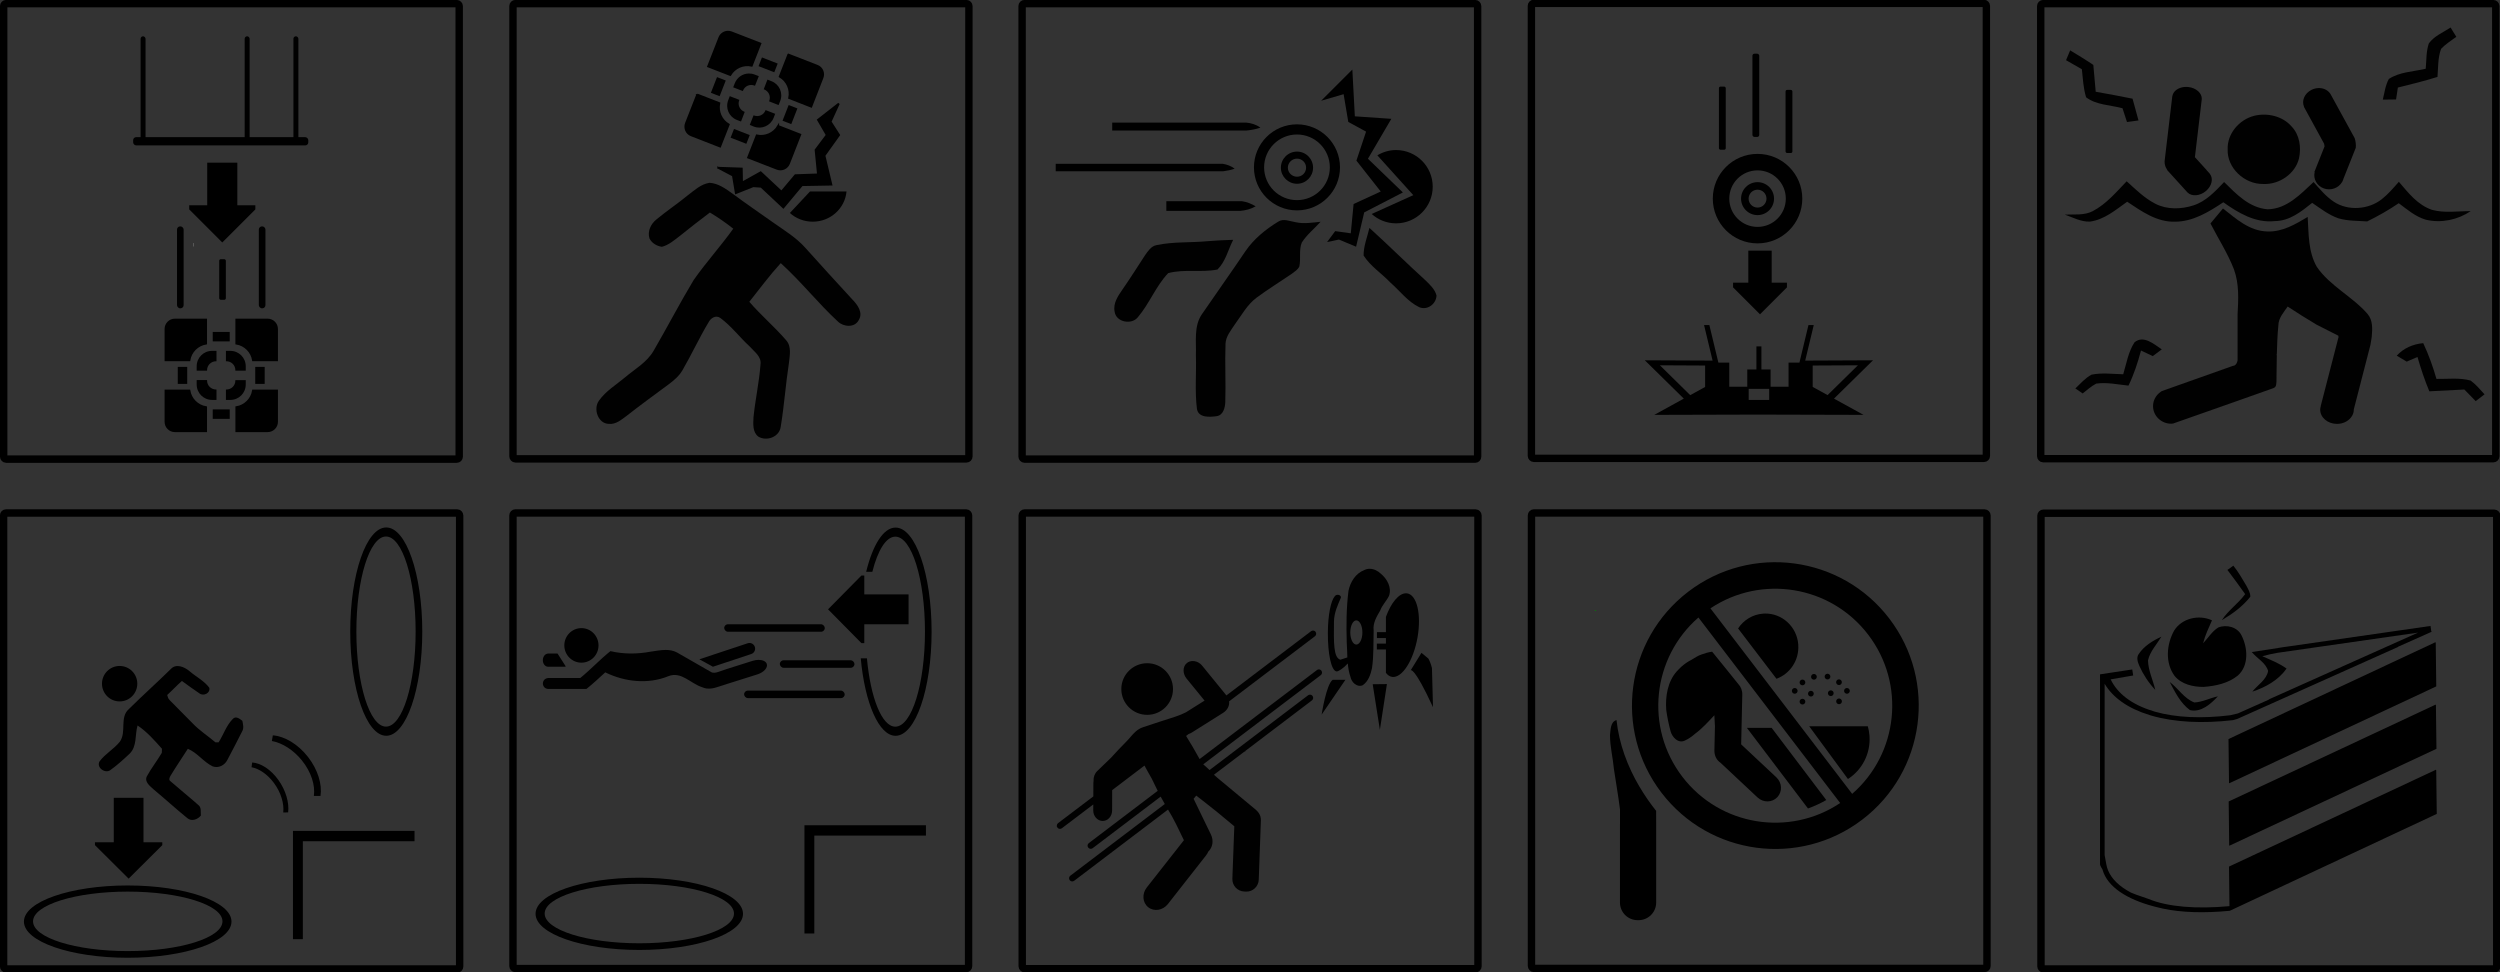 <?xml version="1.0" encoding="UTF-8" standalone="no"?>
<!-- Created with Inkscape (http://www.inkscape.org/) -->

<svg
   xmlns:osb="http://www.openswatchbook.org/uri/2009/osb"
   xmlns:dc="http://purl.org/dc/elements/1.1/"
   xmlns:cc="http://creativecommons.org/ns#"
   xmlns:rdf="http://www.w3.org/1999/02/22-rdf-syntax-ns#"
   xmlns:svg="http://www.w3.org/2000/svg"
   xmlns="http://www.w3.org/2000/svg"
   xmlns:sodipodi="http://sodipodi.sourceforge.net/DTD/sodipodi-0.dtd"
   xmlns:inkscape="http://www.inkscape.org/namespaces/inkscape"
   width="1080"
   height="420"
   id="svg2"
   version="1.1"
   inkscape:version="0.48.1 "
   sodipodi:docname="Portal.svg">
  <rect width="100%" height="100%" fill="#333333" stroke="none"/>
  <defs
     id="defs4">
    <inkscape:perspective
       sodipodi:type="inkscape:persp3d"
       inkscape:vp_x="NaN : NaN : 1"
       inkscape:vp_y="NaN : NaN : 0"
       inkscape:vp_z="NaN : NaN : 1"
       inkscape:persp3d-origin="NaN : NaN : 1"
       id="perspective46" />
    <marker
       inkscape:stockid="Arrow1Lstart"
       orient="auto"
       refY="0.0"
       refX="0.0"
       id="Arrow1Lstart"
       style="overflow:visible">
      <path
         id="path5694"
         d="M 0.0,0.0 L 5.0,-5.0 L -12.5,0.0 L 5.0,5.0 L 0.0,0.0 z "
         style="fill-rule:evenodd;stroke:#000000;stroke-width:1.0pt;marker-start:none"
         transform="scale(0.8) translate(12.5,0)" />
    </marker>
    <marker
       inkscape:stockid="Arrow2Mstart"
       orient="auto"
       refY="0.0"
       refX="0.0"
       id="Arrow2Mstart"
       style="overflow:visible">
      <path
         id="path5718"
         style="font-size:12.0;fill-rule:evenodd;stroke-width:0.625;stroke-linejoin:round"
         d="M 8.719,4.034 L -2.207,0.016 L 8.719,-4.002 C 6.973,-1.63 6.983,1.616 8.719,4.034 z "
         transform="scale(0.6) translate(0,0)" />
    </marker>
    <marker
       inkscape:stockid="Arrow2Lstart"
       orient="auto"
       refY="0.0"
       refX="0.0"
       id="Arrow2Lstart"
       style="overflow:visible">
      <path
         id="path5712"
         style="font-size:12.0;fill-rule:evenodd;stroke-width:0.625;stroke-linejoin:round"
         d="M 8.719,4.034 L -2.207,0.016 L 8.719,-4.002 C 6.973,-1.63 6.983,1.616 8.719,4.034 z "
         transform="scale(1.1) translate(1,0)" />
    </marker>
    <linearGradient
       id="linearGradient5683"
       osb:paint="solid">
      <stop
         style="stop-color:#000000;stop-opacity:1;"
         offset="0"
         id="stop5685" />
    </linearGradient>
    <inkscape:perspective
       sodipodi:type="inkscape:persp3d"
       inkscape:vp_x="0 : 0.5 : 1"
       inkscape:vp_y="0 : 1000 : 0"
       inkscape:vp_z="1 : 0.5 : 1"
       inkscape:persp3d-origin="0.5 : 0.33333333 : 1"
       id="perspective2885" />
    <inkscape:perspective
       sodipodi:type="inkscape:persp3d"
       inkscape:vp_x="0 : 0.5 : 1"
       inkscape:vp_y="0 : 1000 : 0"
       inkscape:vp_z="1 : 0.5 : 1"
       inkscape:persp3d-origin="0.5 : 0.33333333 : 1"
       id="perspective2860" />
    <inkscape:perspective
       sodipodi:type="inkscape:persp3d"
       inkscape:vp_x="0 : 0.5 : 1"
       inkscape:vp_y="0 : 1000 : 0"
       inkscape:vp_z="1 : 0.5 : 1"
       inkscape:persp3d-origin="0.5 : 0.33333333 : 1"
       id="perspective2899" />
    <linearGradient
       osb:paint="solid"
       id="linearGradient5683-4">
      <stop
         id="stop5685-5"
         offset="0"
         style="stop-color:#000000;stop-opacity:1;" />
    </linearGradient>
    <marker
       style="overflow:visible"
       id="Arrow2Lstart-8"
       refX="0.0"
       refY="0.0"
       orient="auto"
       inkscape:stockid="Arrow2Lstart">
      <path
         transform="scale(1.1) translate(1,0)"
         d="M 8.719,4.034 L -2.207,0.016 L 8.719,-4.002 C 6.973,-1.63 6.983,1.616 8.719,4.034 z "
         style="font-size:12.0;fill-rule:evenodd;stroke-width:0.625;stroke-linejoin:round"
         id="path5712-2" />
    </marker>
    <marker
       style="overflow:visible"
       id="Arrow2Mstart-4"
       refX="0.0"
       refY="0.0"
       orient="auto"
       inkscape:stockid="Arrow2Mstart">
      <path
         transform="scale(0.6) translate(0,0)"
         d="M 8.719,4.034 L -2.207,0.016 L 8.719,-4.002 C 6.973,-1.63 6.983,1.616 8.719,4.034 z "
         style="font-size:12.0;fill-rule:evenodd;stroke-width:0.625;stroke-linejoin:round"
         id="path5718-8" />
    </marker>
    <marker
       style="overflow:visible"
       id="Arrow1Lstart-0"
       refX="0.0"
       refY="0.0"
       orient="auto"
       inkscape:stockid="Arrow1Lstart">
      <path
         transform="scale(0.8) translate(12.5,0)"
         style="fill-rule:evenodd;stroke:#000000;stroke-width:1.0pt;marker-start:none"
         d="M 0.0,0.0 L 5.0,-5.0 L -12.5,0.0 L 5.0,5.0 L 0.0,0.0 z "
         id="path5694-9" />
    </marker>
    <inkscape:perspective
       id="perspective46-4"
       inkscape:persp3d-origin="372.04724 : 350.78739 : 1"
       inkscape:vp_z="744.09448 : 526.18109 : 1"
       inkscape:vp_y="0 : 1000 : 0"
       inkscape:vp_x="0 : 526.18109 : 1"
       sodipodi:type="inkscape:persp3d" />
    <inkscape:path-effect
       is_visible="true"
       id="path-effect3701"
       effect="spiro" />
    <inkscape:path-effect
       is_visible="true"
       id="path-effect3705"
       effect="spiro" />
    <inkscape:path-effect
       is_visible="true"
       id="path-effect3709"
       effect="spiro" />
    <inkscape:path-effect
       is_visible="true"
       id="path-effect3713"
       effect="spiro" />
    <inkscape:path-effect
       is_visible="true"
       id="path-effect3727"
       effect="spiro" />
    <inkscape:path-effect
       is_visible="true"
       id="path-effect3735"
       effect="spiro" />
    <inkscape:path-effect
       is_visible="true"
       id="path-effect3749"
       effect="spiro" />
    <inkscape:perspective
       sodipodi:type="inkscape:persp3d"
       inkscape:vp_x="0 : 0.5 : 1"
       inkscape:vp_y="0 : 1000 : 0"
       inkscape:vp_z="1 : 0.5 : 1"
       inkscape:persp3d-origin="0.5 : 0.33333333 : 1"
       id="perspective2856" />
    <inkscape:perspective
       sodipodi:type="inkscape:persp3d"
       inkscape:vp_x="0 : 0.5 : 1"
       inkscape:vp_y="0 : 1000 : 0"
       inkscape:vp_z="1 : 0.5 : 1"
       inkscape:persp3d-origin="0.5 : 0.33333333 : 1"
       id="perspective3894" />
    <inkscape:perspective
       sodipodi:type="inkscape:persp3d"
       inkscape:vp_x="0 : 0.5 : 1"
       inkscape:vp_y="0 : 1000 : 0"
       inkscape:vp_z="1 : 0.5 : 1"
       inkscape:persp3d-origin="0.5 : 0.33333333 : 1"
       id="perspective3857" />
    <inkscape:perspective
       sodipodi:type="inkscape:persp3d"
       inkscape:vp_x="0 : 0.5 : 1"
       inkscape:vp_y="0 : 1000 : 0"
       inkscape:vp_z="1 : 0.5 : 1"
       inkscape:persp3d-origin="0.5 : 0.33333333 : 1"
       id="perspective3820" />
    <inkscape:perspective
       sodipodi:type="inkscape:persp3d"
       inkscape:vp_x="0 : 0.5 : 1"
       inkscape:vp_y="0 : 1000 : 0"
       inkscape:vp_z="1 : 0.5 : 1"
       inkscape:persp3d-origin="0.5 : 0.33333333 : 1"
       id="perspective3793" />
    <inkscape:perspective
       sodipodi:type="inkscape:persp3d"
       inkscape:vp_x="0 : 0.5 : 1"
       inkscape:vp_y="0 : 1000 : 0"
       inkscape:vp_z="1 : 0.5 : 1"
       inkscape:persp3d-origin="0.5 : 0.33333333 : 1"
       id="perspective3754" />
    <inkscape:perspective
       sodipodi:type="inkscape:persp3d"
       inkscape:vp_x="0 : 0.5 : 1"
       inkscape:vp_y="0 : 1000 : 0"
       inkscape:vp_z="1 : 0.5 : 1"
       inkscape:persp3d-origin="0.5 : 0.33333333 : 1"
       id="perspective3725" />
    <inkscape:perspective
       sodipodi:type="inkscape:persp3d"
       inkscape:vp_x="0 : 0.5 : 1"
       inkscape:vp_y="0 : 1000 : 0"
       inkscape:vp_z="1 : 0.5 : 1"
       inkscape:persp3d-origin="0.5 : 0.33333333 : 1"
       id="perspective2918" />
    <inkscape:perspective
       sodipodi:type="inkscape:persp3d"
       inkscape:vp_x="0 : 0.5 : 1"
       inkscape:vp_y="0 : 1000 : 0"
       inkscape:vp_z="1 : 0.5 : 1"
       inkscape:persp3d-origin="0.5 : 0.33333333 : 1"
       id="perspective2850" />
    <inkscape:perspective
       id="perspective2875"
       inkscape:persp3d-origin="372.04724 : 350.78739 : 1"
       inkscape:vp_z="744.09448 : 526.18109 : 1"
       inkscape:vp_y="0 : 1000 : 0"
       inkscape:vp_x="0 : 526.18109 : 1"
       sodipodi:type="inkscape:persp3d" />
    <inkscape:path-effect
       is_visible="true"
       id="path-effect2926"
       effect="spiro" />
    <inkscape:path-effect
       is_visible="true"
       id="path-effect3712"
       effect="spiro" />
    <inkscape:path-effect
       is_visible="true"
       id="path-effect3777"
       effect="spiro" />
    <inkscape:perspective
       sodipodi:type="inkscape:persp3d"
       inkscape:vp_x="0 : 0.5 : 1"
       inkscape:vp_y="0 : 1000 : 0"
       inkscape:vp_z="1 : 0.5 : 1"
       inkscape:persp3d-origin="0.5 : 0.33333333 : 1"
       id="perspective2859" />
    <inkscape:perspective
       sodipodi:type="inkscape:persp3d"
       inkscape:vp_x="0 : 0.5 : 1"
       inkscape:vp_y="0 : 1000 : 0"
       inkscape:vp_z="1 : 0.5 : 1"
       inkscape:persp3d-origin="0.5 : 0.33333333 : 1"
       id="perspective4595" />
    <inkscape:perspective
       sodipodi:type="inkscape:persp3d"
       inkscape:vp_x="0 : 0.5 : 1"
       inkscape:vp_y="0 : 1000 : 0"
       inkscape:vp_z="1 : 0.5 : 1"
       inkscape:persp3d-origin="0.5 : 0.33333333 : 1"
       id="perspective4564-4" />
    <inkscape:perspective
       sodipodi:type="inkscape:persp3d"
       inkscape:vp_x="0 : 0.5 : 1"
       inkscape:vp_y="0 : 1000 : 0"
       inkscape:vp_z="1 : 0.5 : 1"
       inkscape:persp3d-origin="0.5 : 0.33333333 : 1"
       id="perspective4564" />
    <inkscape:perspective
       sodipodi:type="inkscape:persp3d"
       inkscape:vp_x="0 : 0.5 : 1"
       inkscape:vp_y="0 : 1000 : 0"
       inkscape:vp_z="1 : 0.5 : 1"
       inkscape:persp3d-origin="0.5 : 0.33333333 : 1"
       id="perspective4534" />
    <inkscape:perspective
       sodipodi:type="inkscape:persp3d"
       inkscape:vp_x="0 : 0.5 : 1"
       inkscape:vp_y="0 : 1000 : 0"
       inkscape:vp_z="1 : 0.5 : 1"
       inkscape:persp3d-origin="0.5 : 0.33333333 : 1"
       id="perspective4512" />
    <inkscape:perspective
       sodipodi:type="inkscape:persp3d"
       inkscape:vp_x="0 : 0.5 : 1"
       inkscape:vp_y="0 : 1000 : 0"
       inkscape:vp_z="1 : 0.5 : 1"
       inkscape:persp3d-origin="0.5 : 0.33333333 : 1"
       id="perspective4468" />
    <inkscape:perspective
       sodipodi:type="inkscape:persp3d"
       inkscape:vp_x="0 : 0.5 : 1"
       inkscape:vp_y="0 : 1000 : 0"
       inkscape:vp_z="1 : 0.5 : 1"
       inkscape:persp3d-origin="0.5 : 0.33333333 : 1"
       id="perspective4445" />
    <inkscape:perspective
       sodipodi:type="inkscape:persp3d"
       inkscape:vp_x="0 : 0.5 : 1"
       inkscape:vp_y="0 : 1000 : 0"
       inkscape:vp_z="1 : 0.5 : 1"
       inkscape:persp3d-origin="0.5 : 0.33333333 : 1"
       id="perspective4407" />
    <inkscape:perspective
       sodipodi:type="inkscape:persp3d"
       inkscape:vp_x="0 : 0.5 : 1"
       inkscape:vp_y="0 : 1000 : 0"
       inkscape:vp_z="1 : 0.5 : 1"
       inkscape:persp3d-origin="0.5 : 0.33333333 : 1"
       id="perspective4366" />
    <pattern
       id="pattern2825"
       patternTransform="translate(44.701,340.338)"
       height="58.912"
       width="68.025"
       patternUnits="userSpaceOnUse">
      <path
         transform="translate(-44.701,-340.338)"
         sodipodi:type="star"
         style="fill:#ff0000;fill-opacity:1;stroke:none"
         id="path2823"
         sodipodi:sides="3"
         sodipodi:cx="78.714012"
         sodipodi:cy="379.61224"
         sodipodi:r1="39.274422"
         sodipodi:r2="5.5091963"
         sodipodi:arg1="0.52359878"
         sodipodi:arg2="1.5707963"
         inkscape:flatsided="false"
         inkscape:rounded="0"
         inkscape:randomized="0"
         d="m 112.727,399.249 -34.013,-14.128 -34.013,14.128 29.242,-22.392 4.771,-36.52 4.771,36.52 29.242,22.392 z" />
    </pattern>
    <inkscape:perspective
       sodipodi:type="inkscape:persp3d"
       inkscape:vp_x="0 : 0.5 : 1"
       inkscape:vp_y="0 : 1000 : 0"
       inkscape:vp_z="1 : 0.5 : 1"
       inkscape:persp3d-origin="0.5 : 0.33333333 : 1"
       id="perspective2889" />
    <inkscape:perspective
       sodipodi:type="inkscape:persp3d"
       inkscape:vp_x="0 : 0.5 : 1"
       inkscape:vp_y="0 : 1000 : 0"
       inkscape:vp_z="1 : 0.5 : 1"
       inkscape:persp3d-origin="0.5 : 0.33333333 : 1"
       id="perspective2826" />
    <inkscape:perspective
       id="perspective2839"
       inkscape:persp3d-origin="372.04724 : 350.78739 : 1"
       inkscape:vp_z="744.09448 : 526.18109 : 1"
       inkscape:vp_y="0 : 1000 : 0"
       inkscape:vp_x="0 : 526.18109 : 1"
       sodipodi:type="inkscape:persp3d" />
    <inkscape:perspective
       sodipodi:type="inkscape:persp3d"
       inkscape:vp_x="NaN : NaN : 1"
       inkscape:vp_y="NaN : NaN : 0"
       inkscape:vp_z="NaN : NaN : 1"
       inkscape:persp3d-origin="NaN : NaN : 1"
       id="perspective46-5" />
    <marker
       inkscape:stockid="Arrow1Lstart"
       orient="auto"
       refY="0.0"
       refX="0.0"
       id="Arrow1Lstart-5"
       style="overflow:visible">
      <path
         id="path5694-0"
         d="M 0.0,0.0 L 5.0,-5.0 L -12.5,0.0 L 5.0,5.0 L 0.0,0.0 z "
         style="fill-rule:evenodd;stroke:#000000;stroke-width:1.0pt;marker-start:none"
         transform="scale(0.8) translate(12.5,0)" />
    </marker>
    <marker
       inkscape:stockid="Arrow2Mstart"
       orient="auto"
       refY="0.0"
       refX="0.0"
       id="Arrow2Mstart-5"
       style="overflow:visible">
      <path
         id="path5718-1"
         style="font-size:12.0;fill-rule:evenodd;stroke-width:0.625;stroke-linejoin:round"
         d="M 8.719,4.034 L -2.207,0.016 L 8.719,-4.002 C 6.973,-1.63 6.983,1.616 8.719,4.034 z "
         transform="scale(0.6) translate(0,0)" />
    </marker>
    <marker
       inkscape:stockid="Arrow2Lstart"
       orient="auto"
       refY="0.0"
       refX="0.0"
       id="Arrow2Lstart-3"
       style="overflow:visible">
      <path
         id="path5712-1"
         style="font-size:12.0;fill-rule:evenodd;stroke-width:0.625;stroke-linejoin:round"
         d="M 8.719,4.034 L -2.207,0.016 L 8.719,-4.002 C 6.973,-1.63 6.983,1.616 8.719,4.034 z "
         transform="scale(1.1) translate(1,0)" />
    </marker>
    <linearGradient
       id="linearGradient5683-3"
       osb:paint="solid">
      <stop
         style="stop-color:#000000;stop-opacity:1;"
         offset="0"
         id="stop5685-1" />
    </linearGradient>
    <inkscape:perspective
       sodipodi:type="inkscape:persp3d"
       inkscape:vp_x="0 : 0.5 : 1"
       inkscape:vp_y="0 : 1000 : 0"
       inkscape:vp_z="1 : 0.5 : 1"
       inkscape:persp3d-origin="0.5 : 0.33333333 : 1"
       id="perspective3941" />
    <inkscape:perspective
       sodipodi:type="inkscape:persp3d"
       inkscape:vp_x="0 : 0.5 : 1"
       inkscape:vp_y="0 : 1000 : 0"
       inkscape:vp_z="1 : 0.5 : 1"
       inkscape:persp3d-origin="0.5 : 0.33333333 : 1"
       id="perspective3910" />
    <inkscape:perspective
       sodipodi:type="inkscape:persp3d"
       inkscape:vp_x="0 : 0.5 : 1"
       inkscape:vp_y="0 : 1000 : 0"
       inkscape:vp_z="1 : 0.5 : 1"
       inkscape:persp3d-origin="0.5 : 0.33333333 : 1"
       id="perspective3857-1" />
    <inkscape:perspective
       sodipodi:type="inkscape:persp3d"
       inkscape:vp_x="0 : 0.5 : 1"
       inkscape:vp_y="0 : 1000 : 0"
       inkscape:vp_z="1 : 0.5 : 1"
       inkscape:persp3d-origin="0.5 : 0.33333333 : 1"
       id="perspective3835" />
    <inkscape:perspective
       sodipodi:type="inkscape:persp3d"
       inkscape:vp_x="0 : 0.5 : 1"
       inkscape:vp_y="0 : 1000 : 0"
       inkscape:vp_z="1 : 0.5 : 1"
       inkscape:persp3d-origin="0.5 : 0.33333333 : 1"
       id="perspective3801" />
    <inkscape:perspective
       sodipodi:type="inkscape:persp3d"
       inkscape:vp_x="0 : 0.5 : 1"
       inkscape:vp_y="0 : 1000 : 0"
       inkscape:vp_z="1 : 0.5 : 1"
       inkscape:persp3d-origin="0.5 : 0.33333333 : 1"
       id="perspective2945-7" />
    <inkscape:perspective
       sodipodi:type="inkscape:persp3d"
       inkscape:vp_x="0 : 0.5 : 1"
       inkscape:vp_y="0 : 1000 : 0"
       inkscape:vp_z="1 : 0.5 : 1"
       inkscape:persp3d-origin="0.5 : 0.33333333 : 1"
       id="perspective2945" />
    <inkscape:perspective
       sodipodi:type="inkscape:persp3d"
       inkscape:vp_x="0 : 0.5 : 1"
       inkscape:vp_y="0 : 1000 : 0"
       inkscape:vp_z="1 : 0.5 : 1"
       inkscape:persp3d-origin="0.5 : 0.33333333 : 1"
       id="perspective2908" />
    <inkscape:perspective
       sodipodi:type="inkscape:persp3d"
       inkscape:vp_x="0 : 0.5 : 1"
       inkscape:vp_y="0 : 1000 : 0"
       inkscape:vp_z="1 : 0.5 : 1"
       inkscape:persp3d-origin="0.5 : 0.33333333 : 1"
       id="perspective2846" />
    <inkscape:perspective
       id="perspective2869"
       inkscape:persp3d-origin="372.04724 : 350.78739 : 1"
       inkscape:vp_z="744.09448 : 526.18109 : 1"
       inkscape:vp_y="0 : 1000 : 0"
       inkscape:vp_x="0 : 526.18109 : 1"
       sodipodi:type="inkscape:persp3d" />
    <inkscape:perspective
       sodipodi:type="inkscape:persp3d"
       inkscape:vp_x="NaN : NaN : 1"
       inkscape:vp_y="NaN : NaN : 0"
       inkscape:vp_z="NaN : NaN : 1"
       inkscape:persp3d-origin="NaN : NaN : 1"
       id="perspective46-5-2" />
    <marker
       inkscape:stockid="Arrow1Lstart"
       orient="auto"
       refY="0.0"
       refX="0.0"
       id="Arrow1Lstart-5-2"
       style="overflow:visible">
      <path
         id="path5694-6"
         d="M 0.0,0.0 L 5.0,-5.0 L -12.5,0.0 L 5.0,5.0 L 0.0,0.0 z "
         style="fill-rule:evenodd;stroke:#000000;stroke-width:1.0pt;marker-start:none"
         transform="scale(0.8) translate(12.5,0)" />
    </marker>
    <marker
       inkscape:stockid="Arrow2Mstart"
       orient="auto"
       refY="0.0"
       refX="0.0"
       id="Arrow2Mstart-6"
       style="overflow:visible">
      <path
         id="path5718-2"
         style="font-size:12.0;fill-rule:evenodd;stroke-width:0.625;stroke-linejoin:round"
         d="M 8.719,4.034 L -2.207,0.016 L 8.719,-4.002 C 6.973,-1.63 6.983,1.616 8.719,4.034 z "
         transform="scale(0.6) translate(0,0)" />
    </marker>
    <marker
       inkscape:stockid="Arrow2Lstart"
       orient="auto"
       refY="0.0"
       refX="0.0"
       id="Arrow2Lstart-4"
       style="overflow:visible">
      <path
         id="path5712-0"
         style="font-size:12.0;fill-rule:evenodd;stroke-width:0.625;stroke-linejoin:round"
         d="M 8.719,4.034 L -2.207,0.016 L 8.719,-4.002 C 6.973,-1.63 6.983,1.616 8.719,4.034 z "
         transform="scale(1.1) translate(1,0)" />
    </marker>
    <linearGradient
       id="linearGradient5683-3-5"
       osb:paint="solid">
      <stop
         style="stop-color:#000000;stop-opacity:1;"
         offset="0"
         id="stop5685-2" />
    </linearGradient>
    <inkscape:perspective
       sodipodi:type="inkscape:persp3d"
       inkscape:vp_x="NaN : NaN : 1"
       inkscape:vp_y="NaN : NaN : 0"
       inkscape:vp_z="NaN : NaN : 1"
       inkscape:persp3d-origin="NaN : NaN : 1"
       id="perspective46-2" />
    <marker
       inkscape:stockid="Arrow1Lstart"
       orient="auto"
       refY="0.0"
       refX="0.0"
       id="Arrow1Lstart-54"
       style="overflow:visible">
      <path
         id="path5694-95"
         d="M 0.0,0.0 L 5.0,-5.0 L -12.5,0.0 L 5.0,5.0 L 0.0,0.0 z "
         style="fill-rule:evenodd;stroke:#000000;stroke-width:1.0pt;marker-start:none"
         transform="scale(0.8) translate(12.5,0)" />
    </marker>
    <marker
       inkscape:stockid="Arrow2Mstart"
       orient="auto"
       refY="0.0"
       refX="0.0"
       id="Arrow2Mstart-9"
       style="overflow:visible">
      <path
         id="path5718-89"
         style="font-size:12.0;fill-rule:evenodd;stroke-width:0.625;stroke-linejoin:round"
         d="M 8.719,4.034 L -2.207,0.016 L 8.719,-4.002 C 6.973,-1.63 6.983,1.616 8.719,4.034 z "
         transform="scale(0.6) translate(0,0)" />
    </marker>
    <marker
       inkscape:stockid="Arrow2Lstart"
       orient="auto"
       refY="0.0"
       refX="0.0"
       id="Arrow2Lstart-31"
       style="overflow:visible">
      <path
         id="path5712-5"
         style="font-size:12.0;fill-rule:evenodd;stroke-width:0.625;stroke-linejoin:round"
         d="M 8.719,4.034 L -2.207,0.016 L 8.719,-4.002 C 6.973,-1.63 6.983,1.616 8.719,4.034 z "
         transform="scale(1.1) translate(1,0)" />
    </marker>
    <linearGradient
       id="linearGradient5683-7"
       osb:paint="solid">
      <stop
         style="stop-color:#000000;stop-opacity:1;"
         offset="0"
         id="stop5685-6" />
    </linearGradient>
    <linearGradient
       osb:paint="solid"
       id="linearGradient5683-2">
      <stop
         id="stop5685-4"
         offset="0"
         style="stop-color:#000000;stop-opacity:1;" />
    </linearGradient>
    <marker
       style="overflow:visible"
       id="Arrow2Lstart-5"
       refX="0.0"
       refY="0.0"
       orient="auto"
       inkscape:stockid="Arrow2Lstart">
      <path
         transform="scale(1.1) translate(1,0)"
         d="M 8.719,4.034 L -2.207,0.016 L 8.719,-4.002 C 6.973,-1.63 6.983,1.616 8.719,4.034 z "
         style="font-size:12.0;fill-rule:evenodd;stroke-width:0.625;stroke-linejoin:round"
         id="path5712-5-3" />
    </marker>
    <marker
       style="overflow:visible"
       id="Arrow2Mstart-1"
       refX="0.0"
       refY="0.0"
       orient="auto"
       inkscape:stockid="Arrow2Mstart">
      <path
         transform="scale(0.6) translate(0,0)"
         d="M 8.719,4.034 L -2.207,0.016 L 8.719,-4.002 C 6.973,-1.63 6.983,1.616 8.719,4.034 z "
         style="font-size:12.0;fill-rule:evenodd;stroke-width:0.625;stroke-linejoin:round"
         id="path5718-7" />
    </marker>
    <marker
       style="overflow:visible"
       id="Arrow1Lstart-1"
       refX="0.0"
       refY="0.0"
       orient="auto"
       inkscape:stockid="Arrow1Lstart">
      <path
         transform="scale(0.8) translate(12.5,0)"
         style="fill-rule:evenodd;stroke:#000000;stroke-width:1.0pt;marker-start:none"
         d="M 0.0,0.0 L 5.0,-5.0 L -12.5,0.0 L 5.0,5.0 L 0.0,0.0 z "
         id="path5694-1" />
    </marker>
    <inkscape:perspective
       id="perspective46-52"
       inkscape:persp3d-origin="NaN : NaN : 1"
       inkscape:vp_z="NaN : NaN : 1"
       inkscape:vp_y="NaN : NaN : 0"
       inkscape:vp_x="NaN : NaN : 1"
       sodipodi:type="inkscape:persp3d" />
    <linearGradient
       osb:paint="solid"
       id="linearGradient5683-3-1">
      <stop
         id="stop5685-2-9"
         offset="0"
         style="stop-color:#000000;stop-opacity:1;" />
    </linearGradient>
    <marker
       style="overflow:visible"
       id="Arrow2Lstart-4-3"
       refX="0.0"
       refY="0.0"
       orient="auto"
       inkscape:stockid="Arrow2Lstart">
      <path
         transform="scale(1.1) translate(1,0)"
         d="M 8.719,4.034 L -2.207,0.016 L 8.719,-4.002 C 6.973,-1.63 6.983,1.616 8.719,4.034 z "
         style="font-size:12.0;fill-rule:evenodd;stroke-width:0.625;stroke-linejoin:round"
         id="path5712-0-2" />
    </marker>
    <marker
       style="overflow:visible"
       id="Arrow2Mstart-6-7"
       refX="0.0"
       refY="0.0"
       orient="auto"
       inkscape:stockid="Arrow2Mstart">
      <path
         transform="scale(0.6) translate(0,0)"
         d="M 8.719,4.034 L -2.207,0.016 L 8.719,-4.002 C 6.973,-1.63 6.983,1.616 8.719,4.034 z "
         style="font-size:12.0;fill-rule:evenodd;stroke-width:0.625;stroke-linejoin:round"
         id="path5718-2-8" />
    </marker>
    <marker
       style="overflow:visible"
       id="Arrow1Lstart-5-4"
       refX="0.0"
       refY="0.0"
       orient="auto"
       inkscape:stockid="Arrow1Lstart">
      <path
         transform="scale(0.8) translate(12.5,0)"
         style="fill-rule:evenodd;stroke:#000000;stroke-width:1.0pt;marker-start:none"
         d="M 0.0,0.0 L 5.0,-5.0 L -12.5,0.0 L 5.0,5.0 L 0.0,0.0 z "
         id="path5694-6-8" />
    </marker>
    <inkscape:perspective
       id="perspective46-5-7"
       inkscape:persp3d-origin="NaN : NaN : 1"
       inkscape:vp_z="NaN : NaN : 1"
       inkscape:vp_y="NaN : NaN : 0"
       inkscape:vp_x="NaN : NaN : 1"
       sodipodi:type="inkscape:persp3d" />
    <inkscape:perspective
       sodipodi:type="inkscape:persp3d"
       inkscape:vp_x="0 : 526.18109 : 1"
       inkscape:vp_y="0 : 1000 : 0"
       inkscape:vp_z="744.09448 : 526.18109 : 1"
       inkscape:persp3d-origin="372.04724 : 350.78739 : 1"
       id="perspective2869-7" />
    <inkscape:perspective
       id="perspective2846-8"
       inkscape:persp3d-origin="0.5 : 0.33333333 : 1"
       inkscape:vp_z="1 : 0.5 : 1"
       inkscape:vp_y="0 : 1000 : 0"
       inkscape:vp_x="0 : 0.5 : 1"
       sodipodi:type="inkscape:persp3d" />
    <inkscape:perspective
       id="perspective2908-9"
       inkscape:persp3d-origin="0.5 : 0.33333333 : 1"
       inkscape:vp_z="1 : 0.5 : 1"
       inkscape:vp_y="0 : 1000 : 0"
       inkscape:vp_x="0 : 0.5 : 1"
       sodipodi:type="inkscape:persp3d" />
    <inkscape:perspective
       id="perspective2945-6"
       inkscape:persp3d-origin="0.5 : 0.33333333 : 1"
       inkscape:vp_z="1 : 0.5 : 1"
       inkscape:vp_y="0 : 1000 : 0"
       inkscape:vp_x="0 : 0.5 : 1"
       sodipodi:type="inkscape:persp3d" />
    <inkscape:perspective
       id="perspective2945-7-2"
       inkscape:persp3d-origin="0.5 : 0.33333333 : 1"
       inkscape:vp_z="1 : 0.5 : 1"
       inkscape:vp_y="0 : 1000 : 0"
       inkscape:vp_x="0 : 0.5 : 1"
       sodipodi:type="inkscape:persp3d" />
    <inkscape:perspective
       id="perspective3801-4"
       inkscape:persp3d-origin="0.5 : 0.33333333 : 1"
       inkscape:vp_z="1 : 0.5 : 1"
       inkscape:vp_y="0 : 1000 : 0"
       inkscape:vp_x="0 : 0.5 : 1"
       sodipodi:type="inkscape:persp3d" />
    <inkscape:perspective
       id="perspective3835-8"
       inkscape:persp3d-origin="0.5 : 0.33333333 : 1"
       inkscape:vp_z="1 : 0.5 : 1"
       inkscape:vp_y="0 : 1000 : 0"
       inkscape:vp_x="0 : 0.5 : 1"
       sodipodi:type="inkscape:persp3d" />
    <inkscape:perspective
       id="perspective3857-3"
       inkscape:persp3d-origin="0.5 : 0.33333333 : 1"
       inkscape:vp_z="1 : 0.5 : 1"
       inkscape:vp_y="0 : 1000 : 0"
       inkscape:vp_x="0 : 0.5 : 1"
       sodipodi:type="inkscape:persp3d" />
    <inkscape:perspective
       id="perspective3910-7"
       inkscape:persp3d-origin="0.5 : 0.33333333 : 1"
       inkscape:vp_z="1 : 0.5 : 1"
       inkscape:vp_y="0 : 1000 : 0"
       inkscape:vp_x="0 : 0.5 : 1"
       sodipodi:type="inkscape:persp3d" />
    <inkscape:perspective
       id="perspective3941-0"
       inkscape:persp3d-origin="0.5 : 0.33333333 : 1"
       inkscape:vp_z="1 : 0.5 : 1"
       inkscape:vp_y="0 : 1000 : 0"
       inkscape:vp_x="0 : 0.5 : 1"
       sodipodi:type="inkscape:persp3d" />
    <linearGradient
       osb:paint="solid"
       id="linearGradient5683-31">
      <stop
         id="stop5685-9"
         offset="0"
         style="stop-color:#000000;stop-opacity:1;" />
    </linearGradient>
    <marker
       style="overflow:visible"
       id="Arrow2Lstart-7"
       refX="0.0"
       refY="0.0"
       orient="auto"
       inkscape:stockid="Arrow2Lstart">
      <path
         transform="scale(1.1) translate(1,0)"
         d="M 8.719,4.034 L -2.207,0.016 L 8.719,-4.002 C 6.973,-1.63 6.983,1.616 8.719,4.034 z "
         style="font-size:12.0;fill-rule:evenodd;stroke-width:0.625;stroke-linejoin:round"
         id="path5712-4" />
    </marker>
    <marker
       style="overflow:visible"
       id="Arrow2Mstart-53"
       refX="0.0"
       refY="0.0"
       orient="auto"
       inkscape:stockid="Arrow2Mstart">
      <path
         transform="scale(0.6) translate(0,0)"
         d="M 8.719,4.034 L -2.207,0.016 L 8.719,-4.002 C 6.973,-1.63 6.983,1.616 8.719,4.034 z "
         style="font-size:12.0;fill-rule:evenodd;stroke-width:0.625;stroke-linejoin:round"
         id="path5718-21" />
    </marker>
    <marker
       style="overflow:visible"
       id="Arrow1Lstart-9"
       refX="0.0"
       refY="0.0"
       orient="auto"
       inkscape:stockid="Arrow1Lstart">
      <path
         transform="scale(0.8) translate(12.5,0)"
         style="fill-rule:evenodd;stroke:#000000;stroke-width:1.0pt;marker-start:none"
         d="M 0.0,0.0 L 5.0,-5.0 L -12.5,0.0 L 5.0,5.0 L 0.0,0.0 z "
         id="path5694-94" />
    </marker>
    <inkscape:perspective
       id="perspective46-44"
       inkscape:persp3d-origin="NaN : NaN : 1"
       inkscape:vp_z="NaN : NaN : 1"
       inkscape:vp_y="NaN : NaN : 0"
       inkscape:vp_x="NaN : NaN : 1"
       sodipodi:type="inkscape:persp3d" />
    <inkscape:path-effect
       effect="spiro"
       id="path-effect3749-9"
       is_visible="true" />
    <inkscape:path-effect
       effect="spiro"
       id="path-effect3735-3"
       is_visible="true" />
    <inkscape:path-effect
       effect="spiro"
       id="path-effect3727-4"
       is_visible="true" />
    <inkscape:path-effect
       effect="spiro"
       id="path-effect3713-1"
       is_visible="true" />
    <inkscape:path-effect
       effect="spiro"
       id="path-effect3709-6"
       is_visible="true" />
    <inkscape:path-effect
       effect="spiro"
       id="path-effect3705-5"
       is_visible="true" />
    <inkscape:path-effect
       effect="spiro"
       id="path-effect3701-3"
       is_visible="true" />
    <inkscape:perspective
       sodipodi:type="inkscape:persp3d"
       inkscape:vp_x="0 : 526.18109 : 1"
       inkscape:vp_y="0 : 1000 : 0"
       inkscape:vp_z="744.09448 : 526.18109 : 1"
       inkscape:persp3d-origin="372.04724 : 350.78739 : 1"
       id="perspective46-9" />
    <marker
       inkscape:stockid="Arrow1Lstart"
       orient="auto"
       refY="0.0"
       refX="0.0"
       id="Arrow1Lstart-99"
       style="overflow:visible">
      <path
         id="path5694-5"
         d="M 0.0,0.0 L 5.0,-5.0 L -12.5,0.0 L 5.0,5.0 L 0.0,0.0 z "
         style="fill-rule:evenodd;stroke:#000000;stroke-width:1.0pt;marker-start:none"
         transform="scale(0.8) translate(12.5,0)" />
    </marker>
    <marker
       inkscape:stockid="Arrow2Mstart"
       orient="auto"
       refY="0.0"
       refX="0.0"
       id="Arrow2Mstart-11"
       style="overflow:visible">
      <path
         id="path5718-9"
         style="font-size:12.0;fill-rule:evenodd;stroke-width:0.625;stroke-linejoin:round"
         d="M 8.719,4.034 L -2.207,0.016 L 8.719,-4.002 C 6.973,-1.63 6.983,1.616 8.719,4.034 z "
         transform="scale(0.6) translate(0,0)" />
    </marker>
    <marker
       inkscape:stockid="Arrow2Lstart"
       orient="auto"
       refY="0.0"
       refX="0.0"
       id="Arrow2Lstart-0"
       style="overflow:visible">
      <path
         id="path5712-13"
         style="font-size:12.0;fill-rule:evenodd;stroke-width:0.625;stroke-linejoin:round"
         d="M 8.719,4.034 L -2.207,0.016 L 8.719,-4.002 C 6.973,-1.63 6.983,1.616 8.719,4.034 z "
         transform="scale(1.1) translate(1,0)" />
    </marker>
    <linearGradient
       id="linearGradient5683-49"
       osb:paint="solid">
      <stop
         style="stop-color:#000000;stop-opacity:1;"
         offset="0"
         id="stop5685-7" />
    </linearGradient>
    <inkscape:perspective
       id="perspective2899-6"
       inkscape:persp3d-origin="0.5 : 0.33333333 : 1"
       inkscape:vp_z="1 : 0.5 : 1"
       inkscape:vp_y="0 : 1000 : 0"
       inkscape:vp_x="0 : 0.5 : 1"
       sodipodi:type="inkscape:persp3d" />
    <inkscape:perspective
       id="perspective2860-8"
       inkscape:persp3d-origin="0.5 : 0.33333333 : 1"
       inkscape:vp_z="1 : 0.5 : 1"
       inkscape:vp_y="0 : 1000 : 0"
       inkscape:vp_x="0 : 0.5 : 1"
       sodipodi:type="inkscape:persp3d" />
    <inkscape:perspective
       id="perspective2885-0"
       inkscape:persp3d-origin="0.5 : 0.33333333 : 1"
       inkscape:vp_z="1 : 0.5 : 1"
       inkscape:vp_y="0 : 1000 : 0"
       inkscape:vp_x="0 : 0.5 : 1"
       sodipodi:type="inkscape:persp3d" />
    <inkscape:perspective
       sodipodi:type="inkscape:persp3d"
       inkscape:vp_x="NaN : NaN : 1"
       inkscape:vp_y="NaN : NaN : 0"
       inkscape:vp_z="NaN : NaN : 1"
       inkscape:persp3d-origin="NaN : NaN : 1"
       id="perspective46-8" />
    <marker
       inkscape:stockid="Arrow1Lstart"
       orient="auto"
       refY="0.0"
       refX="0.0"
       id="Arrow1Lstart-97"
       style="overflow:visible">
      <path
         id="path5694-68"
         d="M 0.0,0.0 L 5.0,-5.0 L -12.5,0.0 L 5.0,5.0 L 0.0,0.0 z "
         style="fill-rule:evenodd;stroke:#000000;stroke-width:1.0pt;marker-start:none"
         transform="scale(0.8) translate(12.5,0)" />
    </marker>
    <marker
       inkscape:stockid="Arrow2Mstart"
       orient="auto"
       refY="0.0"
       refX="0.0"
       id="Arrow2Mstart-12"
       style="overflow:visible">
      <path
         id="path5718-82"
         style="font-size:12.0;fill-rule:evenodd;stroke-width:0.625;stroke-linejoin:round"
         d="M 8.719,4.034 L -2.207,0.016 L 8.719,-4.002 C 6.973,-1.63 6.983,1.616 8.719,4.034 z "
         transform="scale(0.6) translate(0,0)" />
    </marker>
    <marker
       inkscape:stockid="Arrow2Lstart"
       orient="auto"
       refY="0.0"
       refX="0.0"
       id="Arrow2Lstart-85"
       style="overflow:visible">
      <path
         id="path5712-20"
         style="font-size:12.0;fill-rule:evenodd;stroke-width:0.625;stroke-linejoin:round"
         d="M 8.719,4.034 L -2.207,0.016 L 8.719,-4.002 C 6.973,-1.63 6.983,1.616 8.719,4.034 z "
         transform="scale(1.1) translate(1,0)" />
    </marker>
    <linearGradient
       id="linearGradient5683-9"
       osb:paint="solid">
      <stop
         style="stop-color:#000000;stop-opacity:1;"
         offset="0"
         id="stop5685-26" />
    </linearGradient>
    <inkscape:perspective
       sodipodi:type="inkscape:persp3d"
       inkscape:vp_x="NaN : NaN : 1"
       inkscape:vp_y="NaN : NaN : 0"
       inkscape:vp_z="NaN : NaN : 1"
       inkscape:persp3d-origin="NaN : NaN : 1"
       id="perspective46-21" />
    <marker
       inkscape:stockid="Arrow1Lstart"
       orient="auto"
       refY="0.0"
       refX="0.0"
       id="Arrow1Lstart-3"
       style="overflow:visible">
      <path
         id="path5694-3"
         d="M 0.0,0.0 L 5.0,-5.0 L -12.5,0.0 L 5.0,5.0 L 0.0,0.0 z "
         style="fill-rule:evenodd;stroke:#000000;stroke-width:1.0pt;marker-start:none"
         transform="scale(0.8) translate(12.5,0)" />
    </marker>
    <marker
       inkscape:stockid="Arrow2Mstart"
       orient="auto"
       refY="0.0"
       refX="0.0"
       id="Arrow2Mstart-51"
       style="overflow:visible">
      <path
         id="path5718-214"
         style="font-size:12.0;fill-rule:evenodd;stroke-width:0.625;stroke-linejoin:round"
         d="M 8.719,4.034 L -2.207,0.016 L 8.719,-4.002 C 6.973,-1.63 6.983,1.616 8.719,4.034 z "
         transform="scale(0.6) translate(0,0)" />
    </marker>
    <marker
       inkscape:stockid="Arrow2Lstart"
       orient="auto"
       refY="0.0"
       refX="0.0"
       id="Arrow2Lstart-49"
       style="overflow:visible">
      <path
         id="path5712-25"
         style="font-size:12.0;fill-rule:evenodd;stroke-width:0.625;stroke-linejoin:round"
         d="M 8.719,4.034 L -2.207,0.016 L 8.719,-4.002 C 6.973,-1.63 6.983,1.616 8.719,4.034 z "
         transform="scale(1.1) translate(1,0)" />
    </marker>
    <linearGradient
       id="linearGradient5683-0"
       osb:paint="solid">
      <stop
         style="stop-color:#000000;stop-opacity:1;"
         offset="0"
         id="stop5685-56" />
    </linearGradient>
    <inkscape:path-effect
       is_visible="true"
       id="path-effect4192"
       effect="spiro" />
    <inkscape:path-effect
       fuse_tolerance="0"
       vertical_pattern="false"
       prop_units="false"
       tang_offset="0"
       normal_offset="0"
       spacing="0"
       scale_y_rel="false"
       prop_scale="1"
       copytype="single_stretched"
       pattern="M 0,5 C 0,2.24 2.24,0 5,0 7.76,0 10,2.24 10,5 10,7.76 7.76,10 5,10 2.24,10 0,7.76 0,5 z"
       is_visible="true"
       id="path-effect4194"
       effect="skeletal" />
  </defs>
  <sodipodi:namedview
     id="base"
     pagecolor="#ffffff"
     bordercolor="#666666"
     borderopacity="1.0"
     inkscape:pageopacity="0.0"
     inkscape:pageshadow="2"
     inkscape:zoom="1.1893584"
     inkscape:cx="537"
     inkscape:cy="212.63158"
     inkscape:document-units="px"
     inkscape:current-layer="layer1"
     showgrid="false"
     inkscape:window-width="1680"
     inkscape:window-height="988"
     inkscape:window-x="-8"
     inkscape:window-y="2"
     inkscape:window-maximized="1"
     showguides="true"
     inkscape:guide-bbox="true" />
  <g
     inkscape:label="Layer 1"
     inkscape:groupmode="layer"
     id="layer1">
    <g
       id="g2909"
       transform="matrix(1.481,0,0,1.481,-164.076,-541.539)">
      <rect
         ry="0.026"
         y="436.536"
         x="167.262"
         height="1.041"
         width="0.052"
         id="rect3833"
         style="fill:#ffffff" />
      <rect
         ry="0.883"
         y="405.663"
         x="149.626"
         height="2.41"
         width="51.088"
         id="rect7461"
         style="fill:#000000;stroke:none" />
      <path
         id="rect2996"
         d="m 161.812,458.875 c -1.522,0 -2.75,1.228 -2.75,2.75 l 0,9.125 6.969,0 c 0.402,-2.507 2.368,-4.473 4.875,-4.875 l 0,-7 -9.094,0 z m 17.906,0 0,7 c 2.507,0.402 4.473,2.368 4.875,4.875 l 7,0 0,-9.125 c 0,-1.522 -1.228,-2.75 -2.75,-2.75 l -9.125,0 z m -20.656,20.688 0,9.125 c 0,1.522 1.228,2.75 2.75,2.75 l 9.094,0 0,-7 c -2.507,-0.402 -4.473,-2.368 -4.875,-4.875 l -6.969,0 z m 25.531,0 c -0.402,2.507 -2.368,4.473 -4.875,4.875 l 0,7 9.125,0 c 1.522,0 2.75,-1.228 2.75,-2.75 l 0,-9.125 -7,0 z"
         style="fill:#000000;stroke:#000000;stroke-width:0.534px;stroke-linecap:butt;stroke-linejoin:miter;stroke-opacity:1"
         inkscape:connector-curvature="0" />
      <path
         id="rect3828-0"
         d="m 172.656,468 c -2.501,0 -4.5,1.999 -4.5,4.5 l 0,1.281 3.031,0 0,-0.156 c 0,-1.443 1.191,-2.594 2.656,-2.594 l 0.094,0 0,-3.031 -1.281,0 z m 4.031,0 0,3.031 0.125,0 c 1.465,0 2.625,1.151 2.625,2.594 l 0,0.156 3.031,0 0,-1.281 c 0,-2.501 -1.999,-4.5 -4.5,-4.5 l -1.281,0 z m -8.531,8.531 0,1.281 c 0,2.501 1.999,4.5 4.5,4.5 l 1.281,0 0,-3.031 -0.094,0 c -1.465,0 -2.656,-1.151 -2.656,-2.594 l 0,-0.156 -3.031,0 z m 11.281,0 0,0.156 c 0,1.443 -1.16,2.594 -2.625,2.594 l -0.125,0 0,3.031 1.281,0 c 2.501,0 4.5,-1.999 4.5,-4.5 l 0,-1.281 -3.031,0 z"
         style="fill:#000000"
         inkscape:connector-curvature="0" />
      <rect
         transform="matrix(0,1,-1,0,0,0)"
         ry="1.888"
         rx="0"
         y="-165.397"
         x="472.678"
         height="2.756"
         width="4.96"
         id="rect3948-3-6-9-9"
         style="fill:#000000" />
      <rect
         transform="scale(-1,-1)"
         ry="1.888"
         rx="0"
         y="-487.835"
         x="-177.799"
         height="2.756"
         width="4.96"
         id="rect3948-3-6-9-9-7"
         style="fill:#000000" />
      <rect
         transform="scale(-1,-1)"
         ry="1.888"
         rx="0"
         y="-465.238"
         x="-177.799"
         height="2.756"
         width="4.96"
         id="rect3948-3-6-9-9-7-9"
         style="fill:#000000" />
      <rect
         transform="matrix(0,1,-1,0,0,0)"
         ry="1.888"
         rx="0"
         y="-187.995"
         x="472.678"
         height="2.756"
         width="4.96"
         id="rect3948-3-6-9-9-4"
         style="fill:#000000" />
      <rect
         ry="0.919"
         y="431.692"
         x="162.421"
         height="23.901"
         width="1.929"
         id="rect4199"
         style="fill:#000000" />
      <rect
         ry="0.919"
         y="431.692"
         x="186.286"
         height="23.901"
         width="1.929"
         id="rect4199-6"
         style="fill:#000000" />
      <rect
         ry="0.456"
         y="441.262"
         x="174.733"
         height="11.85"
         width="1.929"
         id="rect4199-4"
         style="fill:#000000" />
      <path
         id="rect7259"
         d="m 166.25,425.812 0,0.812 9.375,9.375 9.375,-9.375 0,-0.812 -18.75,0 z"
         style="fill:#000000;stroke:#000000;stroke-width:0.543;stroke-linecap:square;stroke-linejoin:miter;stroke-miterlimit:4;stroke-opacity:1;stroke-dasharray:none;stroke-dashoffset:0"
         inkscape:connector-curvature="0" />
      <rect
         ry="0"
         y="413.362"
         x="171.485"
         height="14.971"
         width="8.279"
         id="rect7253"
         style="fill:#000000;stroke:#000000;stroke-width:0.505;stroke-linecap:square;stroke-linejoin:miter;stroke-miterlimit:4;stroke-opacity:1;stroke-dasharray:none;stroke-dashoffset:0" />
      <rect
         ry="0.723"
         y="376.243"
         x="196.377"
         height="30.364"
         width="1.446"
         id="rect7463"
         style="fill:#000000;stroke:none" />
      <rect
         ry="0.723"
         y="376.243"
         x="182.159"
         height="30.364"
         width="1.446"
         id="rect7463-9"
         style="fill:#000000;stroke:none" />
      <rect
         ry="0.723"
         y="376.243"
         x="151.795"
         height="30.364"
         width="1.446"
         id="rect7463-0"
         style="fill:#000000;stroke:none" />
      <rect
         ry="0.708"
         y="366.712"
         x="111.86"
         height="132.874"
         width="132.874"
         id="rect7490"
         style="fill:none;stroke:#000000;stroke-width:2.161;stroke-miterlimit:4;stroke-opacity:1;stroke-dasharray:none" />
    </g>
    <g
       id="layer1-7"
       inkscape:label="Layer 1"
       transform="matrix(0.296,0,0,0.299,209.886,-61.898)">
      <g
         transform="matrix(4.692,0,0,4.692,-31.393,-478.101)"
         id="g2885">
        <path
           style="fill:#000000;stroke:#000000;stroke-width:0.561px;stroke-linecap:butt;stroke-linejoin:miter;stroke-opacity:1"
           d="m 81.938,155.781 c -1.125,0.034 -2.186,0.731 -2.625,1.844 l -3.5,8.844 6.906,2.656 c 1.371,-2.302 4.067,-3.46 6.688,-2.875 l 2.688,-6.812 -9.031,-3.469 c -0.372,-0.143 -0.75,-0.199 -1.125,-0.188 z m 18.844,7.031 -2.688,6.781 c 2.326,1.328 3.513,4.013 2.938,6.625 l 6.875,2.656 3.5,-8.906 c 0.585,-1.484 -0.136,-3.114 -1.625,-3.688 l -9,-3.469 z m -28.344,12.312 -3.5,8.844 c -0.585,1.484 0.136,3.145 1.625,3.719 l 9,3.469 2.688,-6.781 c -2.317,-1.323 -3.497,-3.991 -2.938,-6.594 l -6.875,-2.656 z m 25.188,9.688 c -1.367,2.304 -4.068,3.484 -6.688,2.906 L 88.25,194.531 97.281,198 c 1.489,0.574 3.133,-0.172 3.719,-1.656 l 3.5,-8.875 -6.875,-2.656 z"
           id="rect2996-1"
           inkscape:connector-curvature="0" />
        <path
           style="fill:#000000"
           d="m 88.406,168.656 c -1.848,0.055 -3.56,1.172 -4.281,3 l -0.5,1.25 3,1.156 0.062,-0.156 c 0.555,-1.406 2.149,-2.088 3.594,-1.531 l 0.125,0.062 1.188,-2.969 -1.312,-0.5 c -0.611,-0.236 -1.259,-0.331 -1.875,-0.312 z m 5.875,1.875 -1.156,2.969 0.094,0.031 c 1.445,0.557 2.18,2.125 1.625,3.531 l -0.062,0.156 2.969,1.156 0.5,-1.25 c 0.962,-2.438 -0.242,-5.151 -2.688,-6.094 l -1.281,-0.5 z m -11.719,5.094 -0.469,1.219 c -0.962,2.438 0.211,5.151 2.656,6.094 l 1.312,0.5 1.156,-2.969 -0.094,-0.031 c -1.445,-0.557 -2.18,-2.125 -1.625,-3.531 l 0.062,-0.125 -3,-1.156 z m 11.125,4.281 -0.031,0.125 c -0.555,1.406 -2.149,2.088 -3.594,1.531 l -0.094,-0.031 -1.188,2.969 1.281,0.5 c 2.445,0.942 5.195,-0.281 6.156,-2.719 l 0.469,-1.219 -3,-1.156 z"
           id="rect3828-0-1"
           inkscape:connector-curvature="0" />
        <rect
           style="fill:#000000"
           id="rect3948-3-6-9-9-5"
           width="5.198"
           height="2.913"
           x="130.118"
           y="-138.338"
           rx="0"
           ry="1.995"
           transform="matrix(-0.367,0.93,-0.933,-0.36,0,0)" />
        <rect
           style="fill:#000000"
           id="rect3948-3-6-9-9-7-2"
           width="5.243"
           height="2.888"
           x="-151.445"
           y="-146.002"
           rx="0"
           ry="1.978"
           transform="matrix(-0.933,-0.36,0.367,-0.93,0,0)" />
        <rect
           style="fill:#000000"
           id="rect3948-3-6-9-9-7-9-7"
           width="5.243"
           height="2.888"
           x="-151.445"
           y="-122.32"
           rx="0"
           ry="1.978"
           transform="matrix(-0.933,-0.36,0.367,-0.93,0,0)" />
        <rect
           style="fill:#000000"
           id="rect3948-3-6-9-9-4-6"
           width="5.198"
           height="2.913"
           x="130.118"
           y="-162.222"
           rx="0"
           ry="1.995"
           transform="matrix(-0.367,0.93,-0.933,-0.36,0,0)" />
        <path
           style="fill:#000000;fill-opacity:1;stroke:#000000;stroke-width:0.59px;stroke-linecap:butt;stroke-linejoin:miter;stroke-opacity:1"
           d="m 78.985,197.687 7.3,0.246 0.083,4.346 5.807,-3.198 6.471,5.986 4.314,-5.084 7.051,-0.246 -0.747,-7.544 3.484,-4.592 -2.738,-4.674 6.471,-5.002 -2.572,5.576 2.655,4.1 -4.563,6.314 2.157,8.938 -9.125,0.164 -5.807,6.888 -6.885,-6.396 -2.489,-0.164 -5.392,2.132 -0.913,-5.412 -4.563,-2.378 z"
           id="path2905"
           inkscape:connector-curvature="0" />
        <path
           style="fill:#000000;fill-opacity:1;stroke:#000000;stroke-width:0.007;stroke-miterlimit:4;stroke-opacity:1;stroke-dasharray:none"
           d="m 107.521,204.974 -6.265,6.632 c 1.874,1.665 4.371,2.675 7.117,2.675 5.512,0 10.029,-4.091 10.509,-9.307 l -11.361,0 z"
           id="path3717"
           inkscape:connector-curvature="0" />
        <path
           d="m 69.533,206.139 c 2.061,-1.545 4.097,-3.454 6.755,-3.831 2.732,0.164 5.02,1.849 7.167,3.363 4.134,3.041 8.391,5.911 12.593,8.854 3.451,2.42 7.143,4.603 9.979,7.76 4.823,5.37 9.763,10.636 14.654,15.939 1.618,1.63 3.451,4.074 1.993,6.379 -1.261,2.396 -4.7,2.11 -6.454,0.444 -6.238,-5.698 -11.492,-12.369 -17.798,-18 -3.488,3.776 -6.558,7.899 -9.776,11.901 3.58,4.129 7.813,7.656 11.394,11.773 1.827,1.934 1.169,4.737 0.923,7.103 -1.015,6.519 -1.464,13.123 -2.553,19.63 -0.431,3.132 -4.343,4.549 -6.946,3.022 -1.858,-1.393 -1.618,-3.965 -1.513,-6.002 0.548,-5.424 1.766,-10.77 2.172,-16.206 0.388,-2.414 -1.926,-3.941 -3.341,-5.54 -3.131,-2.84 -5.709,-6.282 -9.136,-8.787 -1.427,-1.016 -3.015,0.03 -3.704,1.368 -2.885,4.749 -5.217,9.815 -8.028,14.607 -1.077,1.909 -2.805,3.32 -4.559,4.597 -4.362,3.18 -8.73,6.349 -12.993,9.651 -1.587,1.155 -3.291,2.603 -5.408,2.384 -3.39,-0.067 -4.946,-4.652 -3.07,-7.164 2.104,-2.968 5.34,-4.853 8.102,-7.158 3.088,-2.591 6.847,-4.646 8.908,-8.222 4.233,-7.212 8.115,-14.631 12.458,-21.783 3.857,-5.437 8.391,-10.381 12.304,-15.781 -2.307,-1.824 -4.743,-3.472 -7.272,-4.98 -3.199,2.396 -6.367,4.816 -9.474,7.31 -1.686,1.259 -3.359,2.718 -5.451,3.247 -1.593,-0.207 -3.174,-1.149 -3.882,-2.609 -0.671,-2.214 0.468,-4.476 2.215,-5.85 3.15,-2.591 6.577,-4.835 9.739,-7.419 z"
           id="path36"
           style="fill:#010101"
           inkscape:connector-curvature="0" />
        <rect
           style="fill:none;stroke:#000000;stroke-width:2.293;stroke-miterlimit:4;stroke-opacity:1;stroke-dasharray:none"
           id="rect7490-1"
           width="141.816"
           height="140.182"
           x="15.132"
           y="147.133"
           ry="0.747" />
      </g>
    </g>
    <g
       id="layer1-2"
       inkscape:label="Layer 1"
       transform="matrix(0.28,0,0,0.28,435.446,-45.415)">
      <g
         transform="matrix(5.494,0,0,5.494,-2204.732,-1550.808)"
         id="g3988">
        <g
           id="g3913"
           transform="matrix(0.895,0,0,0.895,194.246,36.739)">
          <path
             id="rect3882"
             d="m 246.318,358.724 0,2.344 52.562,0 c 1.221,-0.159 2.424,-0.404 3.594,-0.812 -1.135,-0.859 -2.399,-1.313 -3.719,-1.531 l -52.438,0 z"
             style="fill:#000000;fill-opacity:1;stroke:none"
             inkscape:connector-curvature="0" />
          <path
             id="rect3773-0"
             d="m 281.032,370.467 0,3.031 23.156,0 c 1.68,-0.159 3.332,-0.543 4.875,-1.438 -1.336,-0.786 -2.783,-1.399 -4.281,-1.594 l -23.75,0 z"
             style="fill:#000000;fill-opacity:1;stroke:none"
             inkscape:connector-curvature="0" />
          <path
             id="rect3773"
             d="m 264.048,345.787 0,2.5 42.062,0 c 1.514,-0.134 2.998,-0.415 4.438,-0.906 -1.359,-1.006 -2.894,-1.436 -4.5,-1.594 l -42,0 z"
             style="fill:#000000;fill-opacity:1;stroke:none"
             inkscape:connector-curvature="0" />
          <g
             style="fill:#000000"
             transform="translate(308.523,-679.023)"
             id="g3769">
            <path
               style="fill:#000000;fill-opacity:1;stroke:none"
               d="m 13.5,1025.362 c -7.456,0 -13.5,6.044 -13.5,13.5 0,7.456 6.044,13.5 13.5,13.5 7.456,0 13.5,-6.044 13.5,-13.5 0,-7.456 -6.044,-13.5 -13.5,-13.5 z m 0,3.188 c 5.689,0 10.312,4.624 10.312,10.312 0,5.689 -4.624,10.281 -10.312,10.281 -5.689,0 -10.312,-4.593 -10.312,-10.281 0,-5.689 4.624,-10.312 10.312,-10.312 z"
               id="path3715"
               inkscape:connector-curvature="0" />
            <path
               style="fill:#000000;fill-opacity:1;stroke:none"
               d="m 13.516,1033.912 c -2.791,0 -5.066,2.268 -5.066,5.05 0,2.782 2.275,5.05 5.066,5.05 2.791,0 5.034,-2.268 5.034,-5.05 0,-2.782 -2.244,-5.05 -5.034,-5.05 z m 0,2.213 c 1.575,0 2.846,1.267 2.846,2.837 0,1.57 -1.271,2.837 -2.846,2.837 -1.575,0 -2.877,-1.267 -2.877,-2.837 0,-1.57 1.302,-2.837 2.877,-2.837 z"
               id="path3740"
               inkscape:connector-curvature="0" />
          </g>
          <path
             id="path3700"
             d="m 353.115,354.407 c -2.158,0 -4.149,0.622 -5.875,1.656 l 11.281,12.5 -13.062,5.906 c 2.035,1.821 4.711,2.938 7.656,2.938 6.351,0 11.5,-5.149 11.5,-11.5 0,-6.351 -5.149,-11.5 -11.5,-11.5 z"
             style="fill:#000000;fill-opacity:1;stroke:none"
             inkscape:connector-curvature="0" />
          <path
             id="path24"
             d="m 316.049,376.929 c 1.722,-1.195 3.779,-0.141 5.606,0.129 2.572,0.58 5.202,0.1 7.786,-0.146 -1.968,2.173 -4.318,4.031 -5.905,6.52 -0.967,2.373 -0.228,5.044 -0.773,7.51 -0.451,0.996 -1.447,1.576 -2.273,2.22 -3.72,2.554 -7.575,4.909 -11.195,7.604 -2.929,2.191 -4.669,5.501 -6.802,8.395 -1.224,1.881 -2.83,3.749 -2.894,6.11 -0.217,6.058 0.123,12.133 -0.07,18.196 -0.064,1.787 -0.656,4.218 -2.789,4.452 -2.121,0.293 -5.606,0.539 -6.099,-2.238 -0.709,-5.577 -0.141,-11.242 -0.334,-16.855 0.17,-4.306 -0.715,-9.122 1.881,-12.9 4.529,-6.608 9.186,-13.129 13.662,-19.778 2.607,-3.826 6.28,-6.813 10.199,-9.221 z"
             style="fill:#010101"
             inkscape:connector-curvature="0" />
          <path
             id="path26"
             d="m 344.755,378.833 c 6.005,5.442 11.746,11.16 17.745,16.603 1.342,1.33 2.841,2.73 3.304,4.628 -0.094,2.666 -2.929,4.769 -5.483,3.62 -3.574,-1.746 -6.005,-5.091 -8.957,-7.669 -2.742,-2.888 -6.263,-5.12 -8.436,-8.501 -0.029,-2.982 1.16,-5.812 1.828,-8.682 z"
             style="fill:#010101"
             inkscape:connector-curvature="0" />
          <path
             id="path28"
             d="m 293.946,383.004 c 2.677,-0.228 5.366,-0.346 8.055,-0.428 -1.582,3.099 -2.384,6.843 -4.921,9.315 -5.079,1.025 -10.469,-0.217 -15.472,1.137 -3.884,4.089 -5.899,9.619 -9.567,13.902 -1.968,2.379 -6.766,1.488 -7.223,-1.758 -0.58,-2.689 1.09,-5.032 2.519,-7.118 2.431,-3.474 4.669,-7.071 6.995,-10.615 0.937,-1.312 1.922,-2.9 3.644,-3.205 5.249,-1.119 10.656,-0.721 15.97,-1.23 z"
             style="fill:#010101"
             inkscape:connector-curvature="0" />
          <path
             inkscape:original-d="m 329.60788,338.93241 c 0.0979,-0.39152 9.78799,-9.78799 9.78799,-9.78799 l 0.78304,14.68199 11.45195,0.78304 -7.34099,12.52862 10.96255,10.57103 -12.13711,6.26432 -2.54488,10.76679 -5.38339,-2.25124 -3.71944,0.78304 2.54488,-3.4258 4.89399,0.68516 0.88092,-9.20071 8.51555,-3.9152 -7.63463,-9.69011 3.03428,-9.10283 -5.57915,-3.03427 -1.4682,-8.71131 -7.04736,2.05547 z"
             inkscape:path-effect="#path-effect2926"
             id="path2924"
             d="m 329.608,338.932 9.788,-9.788 0.783,14.682 11.452,0.783 -7.341,12.529 10.963,10.571 -12.137,6.264 -2.545,10.767 -5.383,-2.251 -3.719,0.783 2.545,-3.426 4.894,0.685 0.881,-9.201 8.516,-3.915 -7.635,-9.69 3.034,-9.103 -5.579,-3.034 -1.468,-8.711 -7.047,2.055"
             style="fill:#000000;fill-opacity:1;stroke:none"
             inkscape:connector-curvature="0" />
        </g>
        <rect
           style="fill:none;stroke:#000000;stroke-width:2.08;stroke-miterlimit:4;stroke-opacity:1;stroke-dasharray:none"
           id="rect7490-3"
           width="127.92"
           height="127.92"
           x="405.266"
           y="312.81"
           ry="0.682" />
      </g>
    </g>
    <g
       id="layer1-3"
       inkscape:label="Layer 1"
       transform="matrix(0.284,0,0,0.284,654.218,-63.84)">
      <g
         transform="matrix(2.866,0,0,2.866,-1094.237,-2039.323)"
         inkscape:transform-center-y="92.296839"
         inkscape:transform-center-x="-656.33327"
         id="g4639">
        <g
           id="g2862"
           transform="translate(487.101,-133.197)"
           style="fill:#000000">
          <path
             id="path2850"
             d="M 23.75,1004.862 C 10.633,1004.862 0,1015.495 0,1028.612 c 0,13.117 10.633,23.75 23.75,23.75 13.117,0 23.75,-10.633 23.75,-23.75 0,-13.117 -10.633,-23.75 -23.75,-23.75 z m 0,8.75 c 8.284,0 15,6.716 15,15 0,8.284 -6.716,15 -15,15 -8.284,0 -15,-6.716 -15,-15 0,-8.284 6.716,-15 15,-15 z"
             style="fill:#000000;fill-opacity:1;stroke:none"
             inkscape:connector-curvature="0" />
          <path
             id="path2857"
             d="m 23.75,1019.862 c -4.832,0 -8.75,3.917 -8.75,8.75 0,4.832 3.918,8.75 8.75,8.75 4.832,0 8.75,-3.917 8.75,-8.75 0,-4.832 -3.918,-8.75 -8.75,-8.75 z m 0,4 c 2.623,0 4.75,2.127 4.75,4.75 0,2.623 -2.127,4.75 -4.75,4.75 -2.623,0 -4.75,-2.127 -4.75,-4.75 0,-2.623 2.127,-4.75 4.75,-4.75 z"
             style="fill:#000000;fill-opacity:1;stroke:none"
             inkscape:connector-curvature="0" />
        </g>
        <g
           id="g2906"
           transform="translate(497.853,-95.543)"
           style="fill:#000000">
          <path
             id="rect2866"
             d="m 0,1035.562 0,2.498 14.3,14.302 14.3,-14.302 0,-2.498 -28.6,0 z"
             style="fill:#000000;fill-opacity:1;stroke:none"
             inkscape:connector-curvature="0" />
          <rect
             y="1018.561"
             x="8.1"
             height="19.077"
             width="12.4"
             id="rect2879"
             style="fill:#000000;fill-opacity:1;stroke:none" />
        </g>
        <path
           style="fill:#000000;fill-opacity:1;stroke:#000000;stroke-width:0.012;stroke-miterlimit:4;stroke-opacity:1"
           d="m 482.464,962.528 4.531,18.844 -2.094,0 -33.875,-0.156 20.688,20.344 -15.688,8.625 55.031,-0.156 56.062,0.156 -15.688,-8.625 20.688,-20.344 -33.875,0.156 -2.094,0 4.531,-18.844 -2.812,0 -4.781,19.906 -5.781,0 0,12.812 -9.531,0 0,-9.156 -4.875,0 0,-12.25 -2.656,0 0,12.25 -4.844,0 0,9.156 -9.562,0 0,-12.812 -5.781,0 -4.781,-19.906 -2.812,0 z m -23.438,21.344 24,0.125 0,11.375 -7.906,4.344 -16.094,-15.844 z m 105.094,0 -16.094,15.812 -7.906,-4.344 0,-11.344 24,-0.125 z m -57.969,12.5 10.875,0 0,5.875 -10.875,0 0,-5.875 z"
           id="path4330"
           inkscape:connector-curvature="0" />
        <rect
           style="fill:#000000;fill-opacity:1;stroke:#000000;stroke-width:0.011;stroke-miterlimit:4;stroke-opacity:1;stroke-dasharray:none"
           id="rect4554"
           width="3.633"
           height="33.505"
           x="490.347"
           y="835.955"
           ry="0.824" />
        <rect
           style="fill:#000000;fill-opacity:1;stroke:#000000;stroke-width:0.011;stroke-miterlimit:4;stroke-opacity:1;stroke-dasharray:none"
           id="rect4554-9"
           width="3.633"
           height="33.505"
           x="525.719"
           y="837.703"
           ry="0.824" />
        <rect
           style="fill:#000000;fill-opacity:1;stroke:#000000;stroke-width:0.012;stroke-miterlimit:4;stroke-opacity:1;stroke-dasharray:none"
           id="rect4554-8"
           width="3.632"
           height="44.184"
           x="508.133"
           y="818.487"
           ry="1.087" />
        <rect
           style="fill:none;stroke:#000000;stroke-width:3.926;stroke-miterlimit:4;stroke-opacity:1;stroke-dasharray:none"
           id="rect7490-8"
           width="241.474"
           height="241.474"
           x="390.825"
           y="791.792"
           ry="1.288" />
      </g>
    </g>
    <g
       id="layer1-22"
       inkscape:label="Layer 1"
       transform="matrix(0.285,0,0,0.285,874.26,-26.828)">
      <g
         id="#b2b2b2ff"
         transform="matrix(1.25,0,0,1.25,18.177,85.712)" />
      <g
         transform="matrix(5.351,0,0,5.351,-1070.11,-477.282)"
         id="g4058">
        <g
           id="g4047"
           transform="matrix(0.833,0,0,0.798,187.459,38.096)">
          <path
             style="fill:#000000;fill-opacity:1;stroke:none"
             d="m 66.754,118.138 c -0.611,0.522 -1.018,1.198 -1.155,1.958 -0.012,0.066 -0.049,0.106 -0.056,0.173 l -2.513,22.153 -0.006,0.088 c -0.203,1.093 -0.132,2.297 0.578,3.473 0.116,0.192 0.191,0.33 0.254,0.483 0.008,0.019 0.01,0.05 0.017,0.068 l 5.58,6.412 0.164,0.189 0.738,0.849 0.39,0.448 c 1.45,1.46 4.178,1.253 6.216,-0.521 2.038,-1.773 2.62,-4.447 1.375,-6.084 -0.041,-0.053 -0.055,-0.111 -0.1,-0.162 l -1.005,-1.155 0.024,-0.021 -4.021,-4.621 2.278,-20.043 0.063,-0.594 c 0.096,-2.056 -1.892,-3.957 -4.577,-4.261 -1.678,-0.19 -3.228,0.296 -4.245,1.167 z"
             id="rect3871"
             inkscape:connector-curvature="0" />
          <path
             style="fill:#010101"
             d="m 152.795,101.484 c 1.788,-2.6 4.85,-3.9 7.388,-5.638 0.487,0.825 1.462,2.475 1.95,3.3 -1.788,1.35 -3.663,2.612 -5.175,4.263 -1.137,3.188 -0.963,6.65 -1.225,9.975 -4.438,1.438 -8.95,2.625 -13.475,3.775 -0.2,1.413 -0.412,2.812 -0.613,4.225 -1.125,0.013 -3.375,0.05 -4.513,0.062 0.6,-2.462 0.85,-5.075 2.062,-7.338 3.638,-2.525 8.35,-2.587 12.537,-3.625 0.263,-3 0.113,-6.112 1.062,-9 z"
             id="path6"
             inkscape:connector-curvature="0" />
          <path
             style="fill:#010101"
             d="m 30.82,103.959 c 2.65,1.688 5.312,3.35 7.875,5.162 0.25,3.175 0.537,6.35 0.812,9.525 4.175,0.787 8.363,1.562 12.525,2.462 0.675,2.575 1.35,5.15 2.025,7.725 -0.975,0.138 -2.938,0.425 -3.913,0.562 -0.5,-1.637 -1.012,-3.263 -1.525,-4.888 -4.112,-1.175 -8.95,-1.137 -12.375,-3.888 -0.963,-3.237 -1.087,-6.638 -1.45,-9.963 -1.788,-1.087 -3.575,-2.15 -5.375,-3.212 0.463,-1.163 0.938,-2.325 1.4,-3.487 z"
             id="path8"
             inkscape:connector-curvature="0" />
          <path
             style="fill:#010101"
             d="m 93.395,127.184 c 4.45,-1.15 9.588,0.1 12.613,3.663 2.85,3.025 3.462,7.525 2.625,11.463 -1.238,5.362 -6.588,9.312 -12.062,9.075 -6.537,0.163 -12.488,-5.787 -12.188,-12.338 -0.2,-5.425 3.837,-10.488 9.012,-11.863 z"
             id="path14"
             inkscape:connector-curvature="0" />
          <path
             style="fill:#010101"
             d="m 38.495,161.034 c 4.638,-2.55 8,-6.763 11.537,-10.6 3.062,2.875 6.025,5.975 9.762,7.975 3.95,2.125 8.787,1.988 12.95,0.575 4.338,-1.462 7.425,-5.013 10.425,-8.287 4.088,4.213 8.512,9.125 14.75,9.675 6.6,-0.075 11.287,-5.438 15.675,-9.675 2.125,2.487 4.175,5.125 6.9,7 4.838,3.35 11.825,2.788 16.312,-0.925 2.188,-1.8 3.962,-4.013 5.787,-6.162 3.175,3.862 6.362,8.213 11.25,9.95 4.287,1.238 8.8,0.438 13.188,0.463 -4.4,3.087 -10,4.35 -15.25,3.05 -3.55,-1.075 -6.35,-3.638 -9.225,-5.862 -3.413,2.425 -7.013,4.562 -10.725,6.463 -3.263,-0.225 -6.612,-0.138 -9.762,-1.087 -3.337,-1.2 -6.1,-3.487 -8.95,-5.5 -3.675,3.075 -7.688,6.463 -12.762,6.475 -6.6,0.738 -12.4,-2.938 -17.45,-6.688 -4.912,3.4 -10.287,6.9 -16.488,6.9 -6.188,0.175 -11.375,-3.737 -16.212,-7.088 -3.888,2.862 -7.75,6.388 -12.725,7.062 -3.013,0.087 -5.725,-1.475 -8.475,-2.487 3.163,-0.163 6.575,0.35 9.488,-1.225 z"
             id="path16"
             inkscape:connector-curvature="0" />
          <path
             style="fill:#010101"
             d="m 82.781,160.085 c -1.425,1.775 -2.825,3.538 -4.25,5.312 2.65,5.412 5.869,10.588 7.969,16.25 1.826,5.198 1.525,10.643 1.25,16.062 l 0,16.312 c -0.393,1.961 -1.5,1.906 -1.5,1.906 l -0.281,0.094 c -0.024,0.016 -0.07,0.015 -0.094,0.031 l -20.406,7.562 -0.562,0.219 -0.781,0.281 -2.188,0.812 c -0.015,0.006 -0.018,0.024 -0.031,0.031 -0.068,0.037 -0.124,0.079 -0.188,0.125 -0.058,0.042 -0.109,0.074 -0.156,0.125 -1.544,1.134 -2.562,2.95 -2.562,5.031 0,3.448 2.787,6.25 6.188,6.25 0.217,0 0.416,-0.04 0.625,-0.062 l 10.812,-3.969 2.719,-1 10.438,-3.844 1.938,-0.719 7.281,-2.688 c 0.29,-0.111 0.617,-0.212 0.906,-0.344 0.131,-0.06 0.263,-0.115 0.375,-0.188 0.012,-0.009 0.019,-0.023 0.031,-0.031 0.013,-0.009 0.018,-0.022 0.031,-0.031 0.104,-0.075 0.179,-0.156 0.25,-0.25 0.316,-0.418 0.32,-1.163 0.375,-1.781 0.002,-0.022 -0.002,-0.041 0,-0.062 0.017,-3.128 0.055,-6.247 0.125,-9.375 l -0.062,-0.031 c -0.03,-0.016 -0.048,-0.065 -0.031,-0.094 l 0.094,-0.156 c 0.081,-3.451 0.214,-6.912 0.531,-10.344 0.05,-2.6 1.819,-4.575 3.156,-6.625 3.194,2.23 6.484,4.329 9.781,6.406 l 7.438,3.938 c 0.03,0.016 0.048,0.065 0.031,0.094 l -0.094,0.156 0.188,0.062 -6.094,24.625 c -0.002,0.013 0.03,0.019 0.031,0.031 -0.121,0.41 -0.219,0.837 -0.219,1.281 0,2.798 2.56,5.062 5.719,5.062 2.281,0 4.238,-1.196 5.156,-2.906 0.353,-0.658 0.562,-1.379 0.562,-2.156 0,-0.031 6.1e-4,-0.063 0,-0.094 l 5.688,-23.031 0,-0.062 c 0.147,-0.882 0.299,-1.766 0.406,-2.656 0.225,-2.725 0.444,-5.844 -1.406,-8.094 -5.112,-6.2 -12.787,-9.919 -17.25,-16.719 -2.987,-5.388 -2.775,-11.787 -3.125,-17.75 -4.175,2.587 -8.637,5.394 -13.75,5.156 -6.05,-0.138 -10.675,-4.544 -15.062,-8.156 z"
             id="path18"
             inkscape:connector-curvature="0" />
          <path
             style="fill:#010101"
             d="m 52.695,207.597 c 3.1,-2.7 6.688,0.725 9.275,2.5 -1.025,0.8 -2.038,1.587 -3.062,2.388 -1.337,-0.662 -2.663,-1.325 -4,-1.975 -1.1,4.25 -2.388,8.463 -4.263,12.45 -3.625,-0.375 -7.312,-1.262 -10.963,-0.713 -1.712,0.925 -3.112,2.288 -4.612,3.5 -0.613,-0.45 -1.863,-1.35 -2.487,-1.788 1.75,-1.725 3.337,-3.688 5.513,-4.888 3.538,-0.75 7.188,-0.225 10.762,-0.138 1.1,-3.825 1.712,-7.912 3.837,-11.338 z"
             id="path20"
             inkscape:connector-curvature="0" />
          <path
             style="fill:#010101"
             d="m 141.87,212.334 c 2.35,-2.663 5.5,-4.1 9.012,-4.45 1.85,4.112 3.312,8.363 4.5,12.7 3.862,0.075 7.862,-0.512 11.637,0.588 1.788,1.4 3.225,3.175 4.713,4.888 -0.75,0.6 -2.263,1.812 -3.013,2.413 -1.288,-1.387 -2.562,-2.763 -3.85,-4.125 -3.975,0.2 -7.938,0.412 -11.912,0.637 -1.6,-3.975 -2.875,-8.062 -4.037,-12.188 -1.212,0.55 -2.425,1.1 -3.65,1.65 -0.85,-0.525 -2.55,-1.587 -3.4,-2.112 z"
             id="path22"
             inkscape:connector-curvature="0" />
          <path
             inkscape:connector-curvature="0"
             id="rect3136"
             d="m 117.291,117.694 c -1.324,-0.543 -2.958,-0.481 -4.424,0.288 -2.345,1.229 -3.404,3.848 -2.519,5.996 l -0.04,0.018 0.156,0.293 6.681,12.745 c 0.065,0.329 0.158,0.664 0.185,1.007 l -3.46,9.082 0.088,0.033 c -0.535,2.406 0.736,4.895 3.108,5.799 2.372,0.904 5.006,-0.098 6.208,-2.25 l 0.029,0.011 0.078,-0.204 c 0.076,-0.153 0.156,-0.322 0.218,-0.485 0.062,-0.163 0.104,-0.314 0.149,-0.478 l 4.195,-11.009 c 0.094,-1.048 9.5e-4,-2.209 -0.37,-3.418 l -7.927,-15.093 -0.395,-0.719 c -0.474,-0.731 -1.165,-1.29 -1.959,-1.616 z"
             style="fill:#000000;stroke:none" />
        </g>
        <rect
           style="fill:none;stroke:#000000;stroke-width:2.096;stroke-miterlimit:4;stroke-opacity:1;stroke-dasharray:none"
           id="rect7490-15"
           width="128.904"
           height="128.904"
           x="204.791"
           y="107.816"
           ry="0.687" />
      </g>
    </g>
    <g
       id="layer1-8"
       inkscape:label="Layer 1"
       transform="matrix(0.276,0,0,0.277,-4.138,174.143)">
      <g
         transform="matrix(2.962,0,0,2.962,-1118.746,-790.074)"
         id="g4243">
        <g
           id="g4216"
           transform="matrix(0.803,0,0,0.803,81.265,58.453)">
          <path
             id="path3114"
             d="m 555,477.219 -0.625,3.719 c 6.734,1.24 14.071,5.708 19.75,12.719 6.176,7.623 8.885,16.38 7.875,23.281 l 4.375,0 c 1.151,-7.543 -1.674,-17.154 -8.219,-25.531 C 571.511,482.901 562.679,477.802 555,477.219 z"
             style="fill:#000000;fill-opacity:1;stroke:none"
             inkscape:connector-curvature="0" />
          <path
             id="rect3107"
             d="m 568.25,539.875 0,71 6.5,0 0,-64.219 73.5,0 0,-6.781 -80,0 z"
             style="fill:#000000;fill-opacity:1;stroke:none"
             inkscape:connector-curvature="0" />
          <path
             transform="matrix(1.081,0,0,1.755,-34.416,-323.99)"
             d="m 462.75,437.237 c 0,3.659 -4.813,6.625 -10.75,6.625 -5.937,0 -10.75,-2.966 -10.75,-6.625 0,-3.659 4.813,-6.625 10.75,-6.625 5.937,0 10.75,2.966 10.75,6.625 z"
             sodipodi:ry="6.625"
             sodipodi:rx="10.75"
             sodipodi:cy="437.23718"
             sodipodi:cx="452"
             id="path3103"
             style="fill:#000000;fill-opacity:1;stroke:none"
             sodipodi:type="arc" />
          <path
             id="path3026-4"
             d="m 527.797,599.347 c 0,-13.089 -30.567,-23.688 -68.281,-23.688 -37.715,0 -68.312,10.598 -68.312,23.688 0,13.089 30.598,23.719 68.312,23.719 37.714,0 68.281,-10.63 68.281,-23.719 z m -5.938,-0.156 c 0,10.77 -27.894,19.5 -62.312,19.5 -34.418,0 -62.344,-8.73 -62.344,-19.5 0,-10.77 27.926,-19.5 62.344,-19.5 34.418,0 62.312,8.73 62.312,19.5 z"
             style="fill:#000000;fill-opacity:1;stroke:none"
             inkscape:connector-curvature="0" />
          <path
             id="path3026"
             d="m 629.635,340.915 c -13.089,0 -23.688,30.567 -23.688,68.281 0,37.715 10.598,68.312 23.688,68.312 13.089,0 23.719,-30.598 23.719,-68.312 0,-37.714 -10.63,-68.281 -23.719,-68.281 z m -0.156,5.938 c 10.77,0 19.5,27.894 19.5,62.312 0,34.418 -8.73,62.344 -19.5,62.344 -10.77,0 -19.5,-27.926 -19.5,-62.344 0,-34.418 8.73,-62.312 19.5,-62.312 z"
             style="fill:#000000;fill-opacity:1;stroke:none"
             inkscape:connector-curvature="0" />
          <path
             style="fill:#000000"
             inkscape:connector-curvature="0"
             d="m 487.916,433.693 c 3.4,-3.688 8.912,-1.363 12.125,1.363 4.312,3.7 9.688,6.338 13.15,10.938 0.863,3.513 -3.7,5.725 -6.375,3.8 -3.962,-2.625 -7.787,-5.463 -11.65,-8.225 -3.362,2.925 -6.362,6.225 -9.688,9.2 0.35,1.2 0.65,2.475 1.637,3.362 4.925,5.075 10.012,10.012 14.963,15.075 4.55,4.812 10.162,8.375 15.2,12.625 0.512,0 1.538,-0.025 2.05,-0.025 3.2,-5.013 5.05,-11.012 9.275,-15.275 2.013,-2.275 4.537,-0.188 6.35,1.163 0.438,2.3 1.15,4.787 -0.163,6.963 -3.138,6.287 -6.463,12.5 -9.725,18.725 -1.788,3.538 -5.85,5.575 -9.7,4.175 -6.05,-2.95 -10.05,-8.95 -16.3,-11.512 -3.763,5.862 -7.7,11.625 -11.325,17.575 -0.65,1.062 -1.488,2.862 -0.062,3.725 6,5.263 12.262,10.225 18.238,15.512 2.275,1.625 1.462,4.612 1.725,6.975 -2.112,2.575 -6.188,4.1 -8.963,1.637 -7.562,-6.138 -14.75,-12.7 -22.262,-18.9 -2.275,-2.15 -6.037,-4.812 -4.338,-8.425 2.925,-5.375 6.763,-10.175 9.863,-15.438 0.025,-0.675 0.075,-2.013 0.1,-2.688 -4.9,-5.475 -9.887,-11.188 -16.062,-15.262 -1.8,6.1 -0.225,13.675 -5.213,18.488 -4.05,3.812 -8.213,7.588 -12.75,10.812 -3.45,2.475 -9.387,-1.85 -7.013,-5.787 3.725,-5 9.45,-8.037 13.338,-12.887 4.525,-6.425 -0.338,-15.925 5.938,-21.413 9.062,-8.912 18.55,-17.387 27.637,-26.275 z"
             id="path2993" />
          <path
             inkscape:connector-curvature="0"
             id="rect7259-7"
             d="m 450.327,518.172 0,29.153 -12.378,0 0,1.904 22.157,21.956 22.157,-21.956 0,-1.904 -12.378,0 0,-29.153 -19.557,0 z"
             style="fill:#000000;stroke:none" />
          <path
             id="path3114-9"
             d="m 541.4,495.02 -0.414,3.116 c 4.991,0.939 10.468,4.566 14.754,10.341 4.66,6.279 6.773,13.556 6.114,19.335 l 3.232,-0.063 c 0.755,-6.317 -1.455,-14.305 -6.397,-21.21 -5.018,-7.01 -11.608,-11.142 -17.289,-11.519 z"
             style="fill:#000000;fill-opacity:1;stroke:none"
             inkscape:connector-curvature="0" />
        </g>
        <rect
           style="fill:none;stroke:#000000;stroke-width:3.911;stroke-miterlimit:4;stroke-opacity:1;stroke-dasharray:none"
           id="rect7490-2"
           width="240.984"
           height="240.089"
           x="384.669"
           y="324.593"
           ry="1.28" />
      </g>
    </g>
    <g
       id="#9c9c9cff"
       transform="matrix(0.817,0,0,0.817,536.726,311.106)" />
    <g
       id="g3396"
       transform="matrix(0.814,0,0,0.817,213.747,214.657)">
      <path
         transform="matrix(0.573,0,0,2.927,204.699,-200.732)"
         d="m -261.166,95.407 c 0,1.724 -7.091,3.122 -15.837,3.122 -8.747,0 -15.837,-1.398 -15.837,-3.122 0,-1.724 7.091,-3.122 15.837,-3.122 8.747,0 15.837,1.398 15.837,3.122 z"
         sodipodi:ry="3.1218097"
         sodipodi:rx="15.837474"
         sodipodi:cy="95.407425"
         sodipodi:cx="-277.00351"
         id="path3253"
         style="fill:#000000"
         sodipodi:type="arc" />
      <path
         inkscape:connector-curvature="0"
         id="path18-3"
         d="m 28.073,82.828 0,0.05 c -1.441,0.142 -2.575,1.648 -2.575,3.475 0,1.828 1.133,3.308 2.575,3.45 0.008,7.9e-4 0.017,-7.2e-4 0.025,0 0.066,0.006 0.133,0.025 0.2,0.025 0.062,0 0.114,-0.02 0.175,-0.025 l 9.075,0 0,-0.35 -4.25,-6.625 -5.225,0 z"
         style="fill:#000000" />
      <path
         inkscape:connector-curvature="0"
         id="path18-7"
         d="m 90.598,80.928 c -2.667,0.014 -5.407,0.576 -8,0.925 -7,1.3 -14.275,1.35 -21.225,-0.3 -5.59,4.46 -10.465,9.725 -16.025,14.225 l -0.325,0 -16.925,0 0,0.05 c -1.441,0.118 -2.575,1.342 -2.575,2.85 0,1.508 1.133,2.733 2.575,2.85 0.008,6.5e-4 0.017,-6e-4 0.025,0 0.066,0.005 0.133,0.025 0.2,0.025 0.062,0 0.114,-0.021 0.175,-0.025 l 16.525,0 3.4,0 c 0.083,-10e-5 0.167,1.1e-4 0.25,0 3.46,-2.75 6.68,-5.78 9.95,-8.75 10.37,5.06 22.675,6.415 33.525,2.025 6.85,-2.74 11.925,4.04 17.975,5.85 2.92,1.37 6.085,0.59 8.975,-0.4 1.195,-0.398 2.395,-0.78 3.6,-1.15 l 0.125,-0.025 0,-0.025 16.475,-5.175 c 0.03,-0.01 0.044,-0.015 0.075,-0.025 3.43,-1.082 5.659,-3.573 4.975,-5.55 -0.47,-1.359 -2.176,-2.129 -4.325,-2.125 -0.977,0.002 -2.053,0.162 -3.125,0.5 -0.031,0.01 -0.07,0.015 -0.1,0.025 l -13.975,4.4 -0.125,0.05 c -1.316,0.45 -2.639,0.886 -3.95,1.35 -1.31,0.44 -2.84,0.855 -4.1,0.025 -6.03,-3.39 -11.985,-6.92 -18.025,-10.3 -1.912,-1.002 -3.951,-1.311 -6.025,-1.3 z"
         style="fill:#010101" />
      <path
         id="rect3107-4"
         d="m 164.34,173.627 0,57.226 5.239,0 0,-51.761 59.241,0 0,-5.466 -64.48,0 z"
         style="fill:#000000;fill-opacity:1;stroke:none"
         inkscape:connector-curvature="0" />
      <path
         id="path3026-4-4"
         d="m 131.735,220.448 c 0,-10.55 -24.637,-19.092 -55.035,-19.092 -30.398,0 -55.06,8.542 -55.06,19.092 0,10.55 24.662,19.117 55.06,19.117 30.398,0 55.035,-8.568 55.035,-19.117 z m -4.786,-0.126 c 0,8.68 -22.483,15.717 -50.224,15.717 -27.741,0 -50.249,-7.037 -50.249,-15.717 0,-8.68 22.508,-15.717 50.249,-15.717 27.741,0 50.224,7.037 50.224,15.717 z"
         style="fill:#000000;fill-opacity:1;stroke:none"
         inkscape:connector-curvature="0" />
      <path
         id="path3026-43"
         transform="scale(0.8,0.8)"
         d="m 265.875,20.281 c -8.069,0 -15.181,11.563 -19.5,29.219 l 4.094,0 c 3.602,-14.164 9.093,-23.219 15.25,-23.219 10.85,0 19.656,28.105 19.656,62.781 0,34.676 -8.806,62.812 -19.656,62.812 -8.934,0 -16.458,-19.094 -18.844,-45.188 l -4.094,0 c 2.696,29.476 12.018,51.219 23.094,51.219 13.187,0 23.906,-30.815 23.906,-68.812 0,-37.997 -10.719,-68.812 -23.906,-68.812 z"
         style="fill:#000000;fill-opacity:1;stroke:none"
         inkscape:connector-curvature="0" />
      <rect
         ry="1.285"
         y="8.499"
         x="9.649"
         height="240.903"
         width="241.801"
         id="rect7490-5"
         style="fill:none;stroke:#000000;stroke-width:3.924;stroke-miterlimit:4;stroke-opacity:1;stroke-dasharray:none" />
      <path
         inkscape:connector-curvature="0"
         id="rect7259-1"
         d="m 219.602,51.57 -23.498,0 0,-9.977 -1.535,0 -17.697,17.858 17.697,17.858 1.535,0 0,-9.977 23.498,0 0,-15.763 z"
         style="fill:#000000;stroke:none" />
      <path
         id="rect3317"
         d="m 108.564,85.866 7.199,3.941 20.273,-6.695 c 0.023,-0.007 0.048,-0.016 0.071,-0.024 1.573,-0.52 2.427,-2.216 1.908,-3.789 -0.52,-1.573 -2.216,-2.427 -3.789,-1.908 -0.023,0.008 -0.048,0.015 -0.071,0.024 l -25.59,8.452 z"
         style="fill:#000000"
         inkscape:connector-curvature="0" />
      <rect
         ry="1.981"
         y="67.352"
         x="121.753"
         height="3.961"
         width="53.381"
         id="rect3345"
         style="fill:#000000" />
      <rect
         ry="1.981"
         y="102.436"
         x="132.316"
         height="3.961"
         width="53.381"
         id="rect3345-4"
         style="fill:#000000" />
      <rect
         ry="1.981"
         y="86.403"
         x="151.273"
         height="3.961"
         width="39.611"
         id="rect3345-45"
         style="fill:#000000" />
    </g>
    <g
       transform="matrix(0.82,0,0,0.82,437.57,217.241)"
       id="g4443">
      <rect
         ry="1.28"
         y="5.318"
         x="4.916"
         height="240.096"
         width="240.096"
         id="rect7490-54"
         style="fill:none;stroke:#000000;stroke-width:3.904;stroke-miterlimit:4;stroke-opacity:1;stroke-dasharray:none" />
      <path
         inkscape:connector-curvature="0"
         id="path14-6"
         transform="scale(0.8,0.8)"
         d="M 197.531,84.094 C 197.128,84.116 196.722,84.236 196.375,84.5 l -55.781,42.312 c -0.101,-0.139 -0.202,-0.271 -0.312,-0.406 l -15.562,-19.094 c -0.43,-0.526 -0.903,-1.008 -1.406,-1.406 -1.508,-1.195 -3.273,-1.773 -4.969,-1.75 -1.357,0.018 -2.68,0.439 -3.75,1.312 -2.852,2.33 -2.936,6.916 -0.188,10.281 l 11.812,14.469 -12.188,7.656 c -2.231,1.111 -4.455,2.076 -6.844,2.844 -7.172,2.4 -14.446,4.575 -21.594,7.062 -1.851,0.612 -3.419,1.628 -4.812,2.875 -2.322,2.078 -4.22,4.75 -6.438,6.906 -3.34,3.364 -6.592,6.832 -9.781,10.344 l -9.031,8.719 c -1.734,1.681 -2.532,4.06 -2.406,6.375 0.001,0.021 0.03,0.042 0.031,0.062 -0.077,0.432 -0.154,0.855 -0.156,1.312 L 52.969,193.312 29.75,210.906 c -0.926,0.703 -1.109,2.042 -0.406,2.969 0.703,0.926 2.011,1.078 2.938,0.375 L 52.938,198.594 52.906,202.5 c -0.017,3.832 2.782,6.954 6.219,6.969 3.436,0.015 6.202,-3.074 6.219,-6.906 L 65.375,189.156 86.656,173 c 1.488,2.922 3.229,5.748 4.812,8.625 0.056,0.102 0.069,0.179 0.125,0.281 l 2.562,5.25 L 95.375,189.625 50,224.062 c -0.926,0.703 -1.109,2.011 -0.406,2.938 0.703,0.926 2.011,1.109 2.938,0.406 L 97.312,193.438 c 0.882,1.644 1.792,3.262 2.719,4.875 L 37.812,245.531 c -0.926,0.703 -1.109,2.011 -0.406,2.938 0.703,0.926 2.011,1.109 2.938,0.406 l 61.812,-46.906 c 0.929,1.588 1.863,3.18 2.781,4.781 0.098,0.181 0.216,0.413 0.312,0.594 0.806,1.507 1.608,3.006 2.375,4.531 l 5,10.281 L 88.188,253.25 c -3.317,4.225 -2.874,10.045 0.969,13.062 3.842,3.017 9.62,2.068 12.938,-2.156 l 25.125,-32.031 c 0.609,-0.775 1.079,-1.612 1.438,-2.469 2.867,-2.645 3.703,-7.226 1.75,-11.25 L 119,194.875 c 0.575,-0.711 1.152,-1.4 1.75,-2.094 l 3.875,3 0.25,0.188 c 2.887,2.326 5.78,4.573 8.688,6.875 l 0,-0.031 12.25,10.156 -1.281,34.531 c -0.164,4.484 3.329,8.273 7.812,8.438 L 153.5,256 c 4.484,0.164 8.242,-3.36 8.406,-7.844 L 163.312,209.125 c 0.069,-1.888 -0.475,-3.618 -1.5,-5.031 -0.035,-0.054 -0.119,-0.103 -0.156,-0.156 -0.143,-0.209 -0.304,-0.428 -0.469,-0.625 -0.312,-0.374 -0.643,-0.74 -1.031,-1.062 L 134.375,180.812 134.344,180.75 c -0.442,-0.385 -0.874,-0.767 -1.312,-1.156 -0.011,-0.01 -0.021,0.009 -0.031,0 L 132.438,179 l 64.5,-48.938 c 0.926,-0.703 1.078,-2.011 0.375,-2.938 -0.439,-0.579 -1.109,-0.85 -1.781,-0.812 -0.403,0.022 -0.809,0.143 -1.156,0.406 l -64.906,49.25 L 128.5,175 c -0.021,-0.02 -0.01,-0.011 -0.031,-0.031 -0.966,-0.881 -1.939,-1.75 -2.906,-2.625 -0.047,-0.034 -0.127,-0.135 -0.188,-0.188 L 202.75,113.438 c 0.926,-0.703 1.109,-2.011 0.406,-2.938 -0.439,-0.579 -1.109,-0.881 -1.781,-0.844 -0.403,0.022 -0.809,0.174 -1.156,0.438 l -77.281,58.625 c -0.009,-0.017 -0.023,-0.046 -0.031,-0.062 -0.046,-0.092 -0.095,-0.17 -0.125,-0.25 -2.717,-5.039 -5.712,-10.026 -8.719,-14.906 0.523,-0.436 1.085,-0.87 1.625,-1.281 0.657,-0.224 1.345,-0.483 1.969,-0.875 L 138.469,138.25 c 2.849,-1.788 4.291,-4.812 3.906,-7.531 l 56.531,-42.875 c 0.926,-0.703 1.109,-2.011 0.406,-2.938 -0.439,-0.579 -1.109,-0.85 -1.781,-0.812 z m -109.094,21.5 c -9.395,0 -17.031,7.611 -17.031,17 0,9.389 7.636,17 17.031,17 9.395,0 17,-7.611 17,-17 0,-9.389 -7.605,-17 -17,-17 z m 65.031,57.75 c -0.072,0.013 -0.116,0.013 -0.188,0.031 -0.217,0.091 -0.423,0.259 -0.594,0.406 -0.171,0.147 -0.293,0.289 -0.438,0.469 0.422,-0.305 0.797,-0.601 1.219,-0.906 z M 28.625,213.031 c -0.014,0.166 -0.016,0.334 -0.031,0.5 0.042,-0.052 0.083,-0.104 0.125,-0.156 -0.025,-0.115 -0.068,-0.23 -0.094,-0.344 z"
         style="fill:#010101" />
      <path
         inkscape:connector-curvature="0"
         id="rect3890"
         transform="scale(0.8,0.8)"
         d="m 235.031,43.406 c -1.213,-0.01 -2.448,0.231 -3.625,0.844 -5.781,2.205 -9.241,7.924 -10.406,13.688 -1.446,11.266 -1.469,22.667 -1.156,34 0.249,3.258 0.265,6.558 0.406,9.844 -2.17,0.7 -4.594,1.5 -4.594,1.5 -4.633,-1.302 -4.357,-11.539 -4.219,-25 0.063,-6.131 2.648,-11.245 4.406,-15.5 0.038,-0.069 0.068,-0.146 0.094,-0.219 0.047,-0.134 0.094,-0.261 0.094,-0.406 0,-0.896 -0.949,-1.625 -2.125,-1.625 -0.238,0 -0.474,0.039 -0.688,0.094 -0.019,0.005 -0.043,-0.005 -0.062,0 -0.102,0.026 -0.181,0.079 -0.281,0.125 -0.053,0.023 -0.106,0.037 -0.156,0.062 -0.052,0.029 -0.105,0.06 -0.156,0.094 -0.233,0.144 -0.426,0.325 -0.562,0.531 -0.021,0.031 -0.044,0.061 -0.062,0.094 -2.546,2.877 -4.465,12.308 -4.531,23.844 -0.082,14.224 2.256,25.08 5.688,25.625 1.162,0.185 4.771,-2.229 7.438,-5.25 0.278,3.016 0.76,6.007 1.781,8.906 0.658,3.457 4.239,7.019 8,5.469 3.724,-2.537 5.284,-7.086 6.156,-11.281 1.228,-8.209 0.842,-16.54 1.094,-24.812 -0.623,-4.798 1.958,-9.139 4.312,-13.125 1.282,-3.552 4.115,-6.273 5.781,-9.625 2.001,-5.359 -1.184,-11.231 -5.375,-14.656 -1.959,-1.869 -4.582,-3.196 -7.25,-3.219 z m -8.875,33.969 c 2.199,0 4,3.571 4,7.969 0,4.397 -1.801,7.969 -4,7.969 -2.199,0 -3.969,-3.571 -3.969,-7.969 0,-4.397 1.77,-7.969 3.969,-7.969 z"
         style="fill:#000000;fill-opacity:1;stroke:none" />
      <path
         inkscape:connector-curvature="0"
         id="path3839"
         d="m 207.119,47.638 c -3.789,-0.035 -7.892,4.989 -10.6,12.425 l 0,8.05 -4.725,0 0,3.1 4.725,0 0,2.925 -4.775,0 0,3.1 4.775,0 0,12.3 c 0.925,1.225 2.041,1.986 3.325,2.15 5.213,0.665 11.182,-8.642 13.325,-20.8 2.143,-12.158 -0.337,-22.56 -5.55,-23.225 -0.163,-0.021 -0.336,-0.023 -0.5,-0.025 z"
         style="fill:#000000;fill-opacity:1;stroke:none" />
      <path
         inkscape:connector-curvature="0"
         id="path3802"
         transform="scale(0.8,0.8)"
         d="m 269.062,98.75 -7.094,11.5 c 0,0 2.23,-2.757 14.688,24.312 l -0.688,-25.781 c -0.668,-2.66 -1.49,-4.681 -2.344,-6.219 L 269.062,98.75 z"
         style="fill:#000000;fill-opacity:1;stroke:none" />
      <path
         inkscape:connector-curvature="0"
         id="path3028"
         d="m 193.336,119.578 -3.779,-24.028 7.485,-0.084 z"
         style="fill:#000000;fill-opacity:1;stroke:none" />
      <path
         inkscape:connector-curvature="0"
         id="path3831"
         d="m 168.478,93.216 c -3.373,2.316 -5.825,18.325 -5.825,18.325 l 12.525,-18.325 -2.85,0 -2.1,0 -0.175,0 -0.525,0 -1.05,0 z"
         style="fill:#000000;fill-opacity:1;stroke:none" />
    </g>
    <g
       transform="matrix(0.815,0,0,0.815,654.542,218.601)"
       id="g4731">
      <rect
         ry="1.287"
         y="3.679"
         x="8.658"
         height="241.434"
         width="241.434"
         id="rect7490-7"
         style="fill:none;stroke:#000000;stroke-width:3.926;stroke-miterlimit:4;stroke-opacity:1;stroke-dasharray:none" />
      <path
         sodipodi:open="true"
         sodipodi:end="12.48412"
         sodipodi:start="6.2135465"
         transform="matrix(0.852,0,0,0.784,-527.388,2.542)"
         d="m 822.286,128.68 c 0.069,1.068 -0.673,1.995 -1.655,2.069 -0.983,0.074 -1.835,-0.731 -1.904,-1.799 -0.069,-1.068 0.673,-1.995 1.655,-2.069 0.974,-0.074 1.822,0.717 1.902,1.775"
         sodipodi:ry="1.9389985"
         sodipodi:rx="1.7838787"
         sodipodi:cy="128.81474"
         sodipodi:cx="820.50659"
         id="path4276"
         style="fill:#000000;fill-opacity:1;stroke:none"
         sodipodi:type="arc" />
      <path
         sodipodi:open="true"
         sodipodi:end="12.48412"
         sodipodi:start="6.2135465"
         transform="matrix(0.852,0,0,0.784,-531.762,-1.77)"
         d="m 822.286,128.68 c 0.069,1.068 -0.673,1.995 -1.655,2.069 -0.983,0.074 -1.835,-0.731 -1.904,-1.799 -0.069,-1.068 0.673,-1.995 1.655,-2.069 0.974,-0.074 1.822,0.717 1.902,1.775"
         sodipodi:ry="1.9389985"
         sodipodi:rx="1.7838787"
         sodipodi:cy="128.81474"
         sodipodi:cx="820.50659"
         id="path4276-6"
         style="fill:#000000;fill-opacity:1;stroke:none"
         sodipodi:type="arc" />
      <path
         sodipodi:open="true"
         sodipodi:end="12.48412"
         sodipodi:start="6.2135465"
         transform="matrix(0.852,0,0,0.784,-542.31,-1.522)"
         d="m 822.286,128.68 c 0.069,1.068 -0.673,1.995 -1.655,2.069 -0.983,0.074 -1.835,-0.731 -1.904,-1.799 -0.069,-1.068 0.673,-1.995 1.655,-2.069 0.974,-0.074 1.822,0.717 1.902,1.775"
         sodipodi:ry="1.9389985"
         sodipodi:rx="1.7838787"
         sodipodi:cy="128.81474"
         sodipodi:cx="820.50659"
         id="path4276-6-0"
         style="fill:#000000;fill-opacity:1;stroke:none"
         sodipodi:type="arc" />
      <path
         sodipodi:open="true"
         sodipodi:end="12.48412"
         sodipodi:start="6.2135465"
         transform="matrix(0.852,0,0,0.784,-546.777,2.697)"
         d="m 822.286,128.68 c 0.069,1.068 -0.673,1.995 -1.655,2.069 -0.983,0.074 -1.835,-0.731 -1.904,-1.799 -0.069,-1.068 0.673,-1.995 1.655,-2.069 0.974,-0.074 1.822,0.717 1.902,1.775"
         sodipodi:ry="1.9389985"
         sodipodi:rx="1.7838787"
         sodipodi:cy="128.81474"
         sodipodi:cx="820.50659"
         id="path4276-6-6"
         style="fill:#000000;fill-opacity:1;stroke:none"
         sodipodi:type="arc" />
      <path
         sodipodi:open="true"
         sodipodi:end="12.48412"
         sodipodi:start="6.2135465"
         transform="matrix(0.852,0,0,0.784,-550.873,-3.011)"
         d="m 822.286,128.68 c 0.069,1.068 -0.673,1.995 -1.655,2.069 -0.983,0.074 -1.835,-0.731 -1.904,-1.799 -0.069,-1.068 0.673,-1.995 1.655,-2.069 0.974,-0.074 1.822,0.717 1.902,1.775"
         sodipodi:ry="1.9389985"
         sodipodi:rx="1.7838787"
         sodipodi:cy="128.81474"
         sodipodi:cx="820.50659"
         id="path4276-6-69"
         style="fill:#000000;fill-opacity:1;stroke:none"
         sodipodi:type="arc" />
      <path
         sodipodi:open="true"
         sodipodi:end="12.48412"
         sodipodi:start="6.2135465"
         transform="matrix(0.852,0,0,0.784,-546.777,-7.479)"
         d="m 822.286,128.68 c 0.069,1.068 -0.673,1.995 -1.655,2.069 -0.983,0.074 -1.835,-0.731 -1.904,-1.799 -0.069,-1.068 0.673,-1.995 1.655,-2.069 0.974,-0.074 1.822,0.717 1.902,1.775"
         sodipodi:ry="1.9389985"
         sodipodi:rx="1.7838787"
         sodipodi:cy="128.81474"
         sodipodi:cx="820.50659"
         id="path4276-6-5"
         style="fill:#000000;fill-opacity:1;stroke:none"
         sodipodi:type="arc" />
      <path
         sodipodi:open="true"
         sodipodi:end="12.48412"
         sodipodi:start="6.2135465"
         transform="matrix(0.852,0,0,0.784,-540.697,-10.457)"
         d="m 822.286,128.68 c 0.069,1.068 -0.673,1.995 -1.655,2.069 -0.983,0.074 -1.835,-0.731 -1.904,-1.799 -0.069,-1.068 0.673,-1.995 1.655,-2.069 0.974,-0.074 1.822,0.717 1.902,1.775"
         sodipodi:ry="1.9389985"
         sodipodi:rx="1.7838787"
         sodipodi:cy="128.81474"
         sodipodi:cx="820.50659"
         id="path4276-6-67"
         style="fill:#000000;fill-opacity:1;stroke:none"
         sodipodi:type="arc" />
      <path
         sodipodi:open="true"
         sodipodi:end="12.48412"
         sodipodi:start="6.2135465"
         transform="matrix(0.852,0,0,0.784,-533.499,-10.581)"
         d="m 822.286,128.68 c 0.069,1.068 -0.673,1.995 -1.655,2.069 -0.983,0.074 -1.835,-0.731 -1.904,-1.799 -0.069,-1.068 0.673,-1.995 1.655,-2.069 0.974,-0.074 1.822,0.717 1.902,1.775"
         sodipodi:ry="1.9389985"
         sodipodi:rx="1.7838787"
         sodipodi:cy="128.81474"
         sodipodi:cx="820.50659"
         id="path4276-6-4"
         style="fill:#000000;fill-opacity:1;stroke:none"
         sodipodi:type="arc" />
      <path
         sodipodi:open="true"
         sodipodi:end="12.48412"
         sodipodi:start="6.2135465"
         transform="matrix(0.852,0,0,0.784,-527.418,-7.603)"
         d="m 822.286,128.68 c 0.069,1.068 -0.673,1.995 -1.655,2.069 -0.983,0.074 -1.835,-0.731 -1.904,-1.799 -0.069,-1.068 0.673,-1.995 1.655,-2.069 0.974,-0.074 1.822,0.717 1.902,1.775"
         sodipodi:ry="1.9389985"
         sodipodi:rx="1.7838787"
         sodipodi:cy="128.81474"
         sodipodi:cx="820.50659"
         id="path4276-6-3"
         style="fill:#000000;fill-opacity:1;stroke:none"
         sodipodi:type="arc" />
      <path
         sodipodi:open="true"
         sodipodi:end="12.48412"
         sodipodi:start="6.2135465"
         transform="matrix(0.852,0,0,0.784,-523.199,-3.011)"
         d="m 822.286,128.68 c 0.069,1.068 -0.673,1.995 -1.655,2.069 -0.983,0.074 -1.835,-0.731 -1.904,-1.799 -0.069,-1.068 0.673,-1.995 1.655,-2.069 0.974,-0.074 1.822,0.717 1.902,1.775"
         sodipodi:ry="1.9389985"
         sodipodi:rx="1.7838787"
         sodipodi:cy="128.81474"
         sodipodi:cx="820.50659"
         id="path4276-6-61"
         style="fill:#000000;fill-opacity:1;stroke:none"
         sodipodi:type="arc" />
      <path
         inkscape:connector-curvature="0"
         id="rect4210"
         d="m 122.844,117.594 32.375,42.725 c 3.313,-1.193 6.566,-2.685 9.7,-4.475 l -28.95,-38.25 -13.125,0 z"
         style="fill:#000000;fill-opacity:1;stroke:none" />
      <path
         id="path4105"
         d="m 132.345,56.995 c -0.295,0.006 -0.602,0.029 -0.9,0.05 -5.592,0.398 -10.376,3.443 -13.275,7.85 l 20.35,26.675 c 7.193,-2.61 12.107,-9.851 11.55,-18 l 0,-0.225 c -0.76,-9.406 -8.576,-16.531 -17.725,-16.35 z"
         style="fill:#000000;fill-opacity:1;stroke:none"
         inkscape:connector-curvature="0" />
      <path
         id="path4059"
         d="m 155.852,116.728 20.55,27.975 c 7.416,-4.761 12.08,-13.368 11.425,-22.825 l -0.025,-0.325 c -0.137,-1.667 -0.435,-3.275 -0.875,-4.825 l -31.075,0 z"
         style="fill:#000000;fill-opacity:1;stroke:none"
         inkscape:connector-curvature="0" />
      <path
         inkscape:connector-curvature="0"
         id="path16-6"
         d="m 85.704,87.595 c -4.886,5.466 -6.152,13.38 -5.613,20.505 0.536,3.838 1.302,7.673 2.333,11.403 0.862,3.053 3.943,6.429 7.375,4.89 2.014,-0.872 3.752,-2.114 5.386,-3.518 0.026,-0.019 0.042,-0.054 0.068,-0.073 3.845,-2.795 7.111,-6.469 10.344,-9.904 0.128,1.809 0.216,3.627 0.283,5.438 l 0.034,-0.036 -0.296,13.222 c -0.063,2.829 1.226,5.238 3.201,6.529 l 19.647,18.411 c 3.061,2.869 7.751,2.807 10.519,-0.147 2.768,-2.954 2.525,-7.638 -0.536,-10.506 l -18.643,-17.471 0.595,-26.338 c 0.05,-2.233 -0.751,-4.191 -2.055,-5.558 -4.559,-5.814 -9.321,-11.459 -13.931,-17.235 -1.949,0.282 -3.836,0.803 -5.647,1.492 -0.479,0.145 -0.953,0.338 -1.415,0.559 -0.024,0.011 -0.046,0.026 -0.07,0.038 -1.733,0.843 -3.373,2.08 -5.054,2.87 -2.019,1.209 -3.904,2.632 -5.5,4.37 -0.359,0.342 -0.701,0.695 -1.027,1.059 z"
         style="fill:#000000" />
      <path
         inkscape:connector-curvature="0"
         id="path38-3"
         d="m 53.733,113.455 c -3.333,0.966 -3.079,5.231 -3.45,8 -0.016,6.048 1.54,11.971 2.075,17.975 0.459,3.159 0.971,6.298 1.475,9.45 0.318,2.001 0.629,3.997 0.925,6 0.296,2.003 0.579,4.013 0.825,6.025 0.009,2.492 0.003,4.983 0,7.475 -0.008,0.164 -0.025,0.334 -0.025,0.5 l 0,41.275 c 0,5.192 4.183,9.375 9.375,9.375 l 0.45,0 c 5.192,0 9.375,-4.183 9.375,-9.375 l 0,-39.025 c -0.002,-0.75 0.001,-1.5 0,-2.25 0,-0.042 5.4e-4,-0.084 0,-0.125 -0.004,-2.391 -0.011,-4.782 -0.025,-7.175 -1.415,-1.781 -2.791,-3.608 -4.1,-5.475 -0.11,-0.157 -0.215,-0.318 -0.325,-0.475 -0.219,-0.316 -0.434,-0.632 -0.65,-0.95 -0.417,-0.612 -0.82,-1.23 -1.225,-1.85 -0.201,-0.309 -0.402,-0.614 -0.6,-0.925 -0.632,-0.995 -1.251,-2.01 -1.85,-3.025 l -0.025,0 c -6.42,-10.852 -10.889,-22.885 -12.225,-35.425 z"
         style="fill:#000000" />
      <path
         inkscape:connector-curvature="0"
         id="path3060"
         d="m 198.313,59.641 c -25.484,-33.352 -73.18,-39.73 -106.532,-14.246 -33.352,25.484 -39.73,73.18 -14.246,106.532 25.484,33.352 73.18,39.73 106.532,14.246 33.352,-25.484 39.73,-73.18 14.246,-106.532 z m -11.169,8.565 c 19.97,26.135 15.963,63.067 -8.499,84.365 L 103.511,54.24 c 26.977,-18.007 63.664,-12.169 83.633,13.966 z m -89.99,-9.109 75.134,98.331 c -26.981,18.04 -63.693,12.213 -83.673,-13.936 -19.98,-26.149 -15.957,-63.102 8.539,-84.395 z"
         style="fill:#000000;fill-opacity:1;stroke:none" />
      <path
         transform="scale(0.8,0.8)"
         d="m 53.701,69.232 c 0,0.164 -0.222,0.297 -0.495,0.297 -0.274,0 -0.495,-0.133 -0.495,-0.297 0,-0.164 0.222,-0.297 0.495,-0.297 0.274,0 0.495,0.133 0.495,0.297 z"
         sodipodi:ry="0.29723617"
         sodipodi:rx="0.49539363"
         sodipodi:cy="69.231743"
         sodipodi:cx="53.205276"
         id="path4061"
         style="fill:#008000;fill-opacity:1;stroke:none"
         sodipodi:type="arc" />
    </g>
    <g
       transform="matrix(0.656,0,0,0.656,619.782,-51.547)"
       inkscape:label="Layer 1"
       id="layer1-9">
      <g
         id="g4543">
        <path
           inkscape:connector-curvature="0"
           id="rect4106"
           d="m 655.812,490.781 -95.594,13.781 0,-0.031 c -1.05,0.159 -2.137,0.339 -3.188,0.5 l -1.625,0.25 0,0.031 c -5.779,0.887 -11.543,1.745 -17.312,2.656 3.436,4.24 9.173,6.976 10.75,12.438 -1.003,5.89 -6.92,9.191 -10.406,13.656 8.721,-2.86 17.168,-7.563 22.562,-15.188 -4.855,-3.581 -10.526,-5.686 -15.969,-8.156 3.339,-0.931 6.685,-1.654 10.094,-2.25 l 92.438,-13.281 -98.25,43.969 0.062,0.125 -20.469,9.125 -5,1.188 c -18.429,2.281 -35.626,1.671 -49.812,-2.406 l -1,-0.344 c -14.222,-4.303 -23.482,-11.618 -27.938,-20.875 L 460,523.406 l -0.625,-3.969 -21.219,3.219 0,0.031 0,124.875 c 0.033,0.261 0.036,0.524 0.094,0.781 0.39,0.929 0.882,1.815 1.438,2.656 0.231,0.849 0.532,1.696 0.875,2.531 4.398,10.704 17.688,18.437 36.625,22.844 0.329,0.077 0.667,0.144 1,0.219 0.375,0.088 0.744,0.197 1.125,0.281 0.157,0.034 0.311,0.061 0.469,0.094 11.99,2.567 26.977,3.009 43.781,1.406 l 0.031,0 136.312,-63.812 -0.344,-28.656 -0.188,-0.438 -136.281,63.781 0.312,26.062 c -21.973,2.017 -40.648,0.48 -53.25,-4.719 l -6.562,-2.281 c -0.485,-0.153 -0.948,-0.316 -1.469,-0.5 -1.177,-0.416 -2.39,-0.882 -3.469,-1.375 -0.11,-0.05 -0.206,-0.106 -0.312,-0.156 -7.292,-3.86 -12.407,-8.663 -14.812,-14.344 -0.592,-1.397 -1.005,-2.808 -1.25,-4.25 l -1.094,-6 0,-112.844 c 5.335,9.01 15.159,16.209 29.594,20.625 l 1.094,0.344 c 15.387,4.483 33.96,5.302 53.688,3.031 0.02,-0.002 0.042,0.034 0.062,0.031 l 0,-0.031 2.906,-0.812 105.969,-47.438 -0.094,-0.094 22.125,-9.875 -0.344,-0.688 0.062,-0.031 -0.438,-3.125 z m -203.719,149.875 c -0.008,0.022 -0.023,0.041 -0.031,0.062 l 0.031,0 0,-0.062 z"
           style="fill:#000000;fill-opacity:1;stroke:none" />
        <path
           inkscape:connector-curvature="0"
           id="rect3198"
           d="m 522.752,565.265 0.343,28.822 0.146,0.311 136.339,-63.807 -0.347,-28.682 -0.199,-0.425 -136.283,63.78 z"
           style="fill:#000000;fill-opacity:1;stroke:none" />
        <path
           inkscape:connector-curvature="0"
           id="rect3198-0"
           d="m 522.875,606.365 0.343,28.822 0.146,0.311 136.339,-63.807 -0.347,-28.682 -0.199,-0.425 -136.283,63.78 z"
           style="fill:#000000;fill-opacity:1;stroke:none" />
        <path
           style="fill:#000000"
           inkscape:connector-curvature="0"
           d="m 522.035,453.887 c 1.363,-0.85 2.6,-1.863 3.913,-2.8 3.263,4.05 5.862,8.588 8.5,13.05 1.188,2.325 2.763,4.7 2.675,7.412 -5.025,6.4 -11.787,11.325 -18.762,15.425 4.225,-6.487 10.8,-10.925 15.375,-17.137 -3.775,-5.412 -7.737,-10.688 -11.7,-15.95 z"
           id="path2995" />
        <path
           style="fill:#000000"
           inkscape:connector-curvature="0"
           d="m 486.935,493.887 c 5.112,-8.225 16.35,-10.775 24.95,-6.8 -2.175,4.95 -4.537,9.85 -5.862,15.137 3.288,-3.487 5.838,-7.812 9.963,-10.412 5.513,-2.175 12.738,-0.35 15.4,5.3 4.088,8.125 4.912,19.712 -2.425,26.288 -6.3,5.175 -14.7,6.95 -22.65,7.537 -6.838,0.025 -14.5,-1.7 -19.038,-7.225 -6.375,-8.637 -5.338,-20.812 -0.338,-29.825 z"
           id="path2997" />
        <path
           style="fill:#000000"
           inkscape:connector-curvature="0"
           d="m 463.61,509.337 c 3.538,-5.375 9.25,-8.838 14.975,-11.488 -3.075,5.1 -7.5,9.65 -8.838,15.613 0.15,6.737 3.312,12.95 4.787,19.438 -4.362,-4.638 -7.9,-10.037 -10.5,-15.838 -1.012,-2.388 -2.112,-5.362 -0.425,-7.725 z"
           id="path3001" />
        <path
           style="fill:#000000"
           inkscape:connector-curvature="0"
           d="m 483.998,527.65 c 5.65,4.213 9.5,10.938 16.275,13.537 5.375,-0.287 10.262,-2.925 15.488,-4.037 -4.6,4.938 -11.188,10.863 -18.425,9.037 -6.237,-4.55 -9.787,-11.875 -13.338,-18.538 z"
           id="path3005" />
        <rect
           ry="1.6"
           y="416.55"
           x="399.273"
           height="300.12"
           width="300.12"
           id="rect7490-35"
           style="fill:none;stroke:#000000;stroke-width:4.88;stroke-miterlimit:4;stroke-opacity:1;stroke-dasharray:none" />
      </g>
    </g>
  </g>
</svg>
